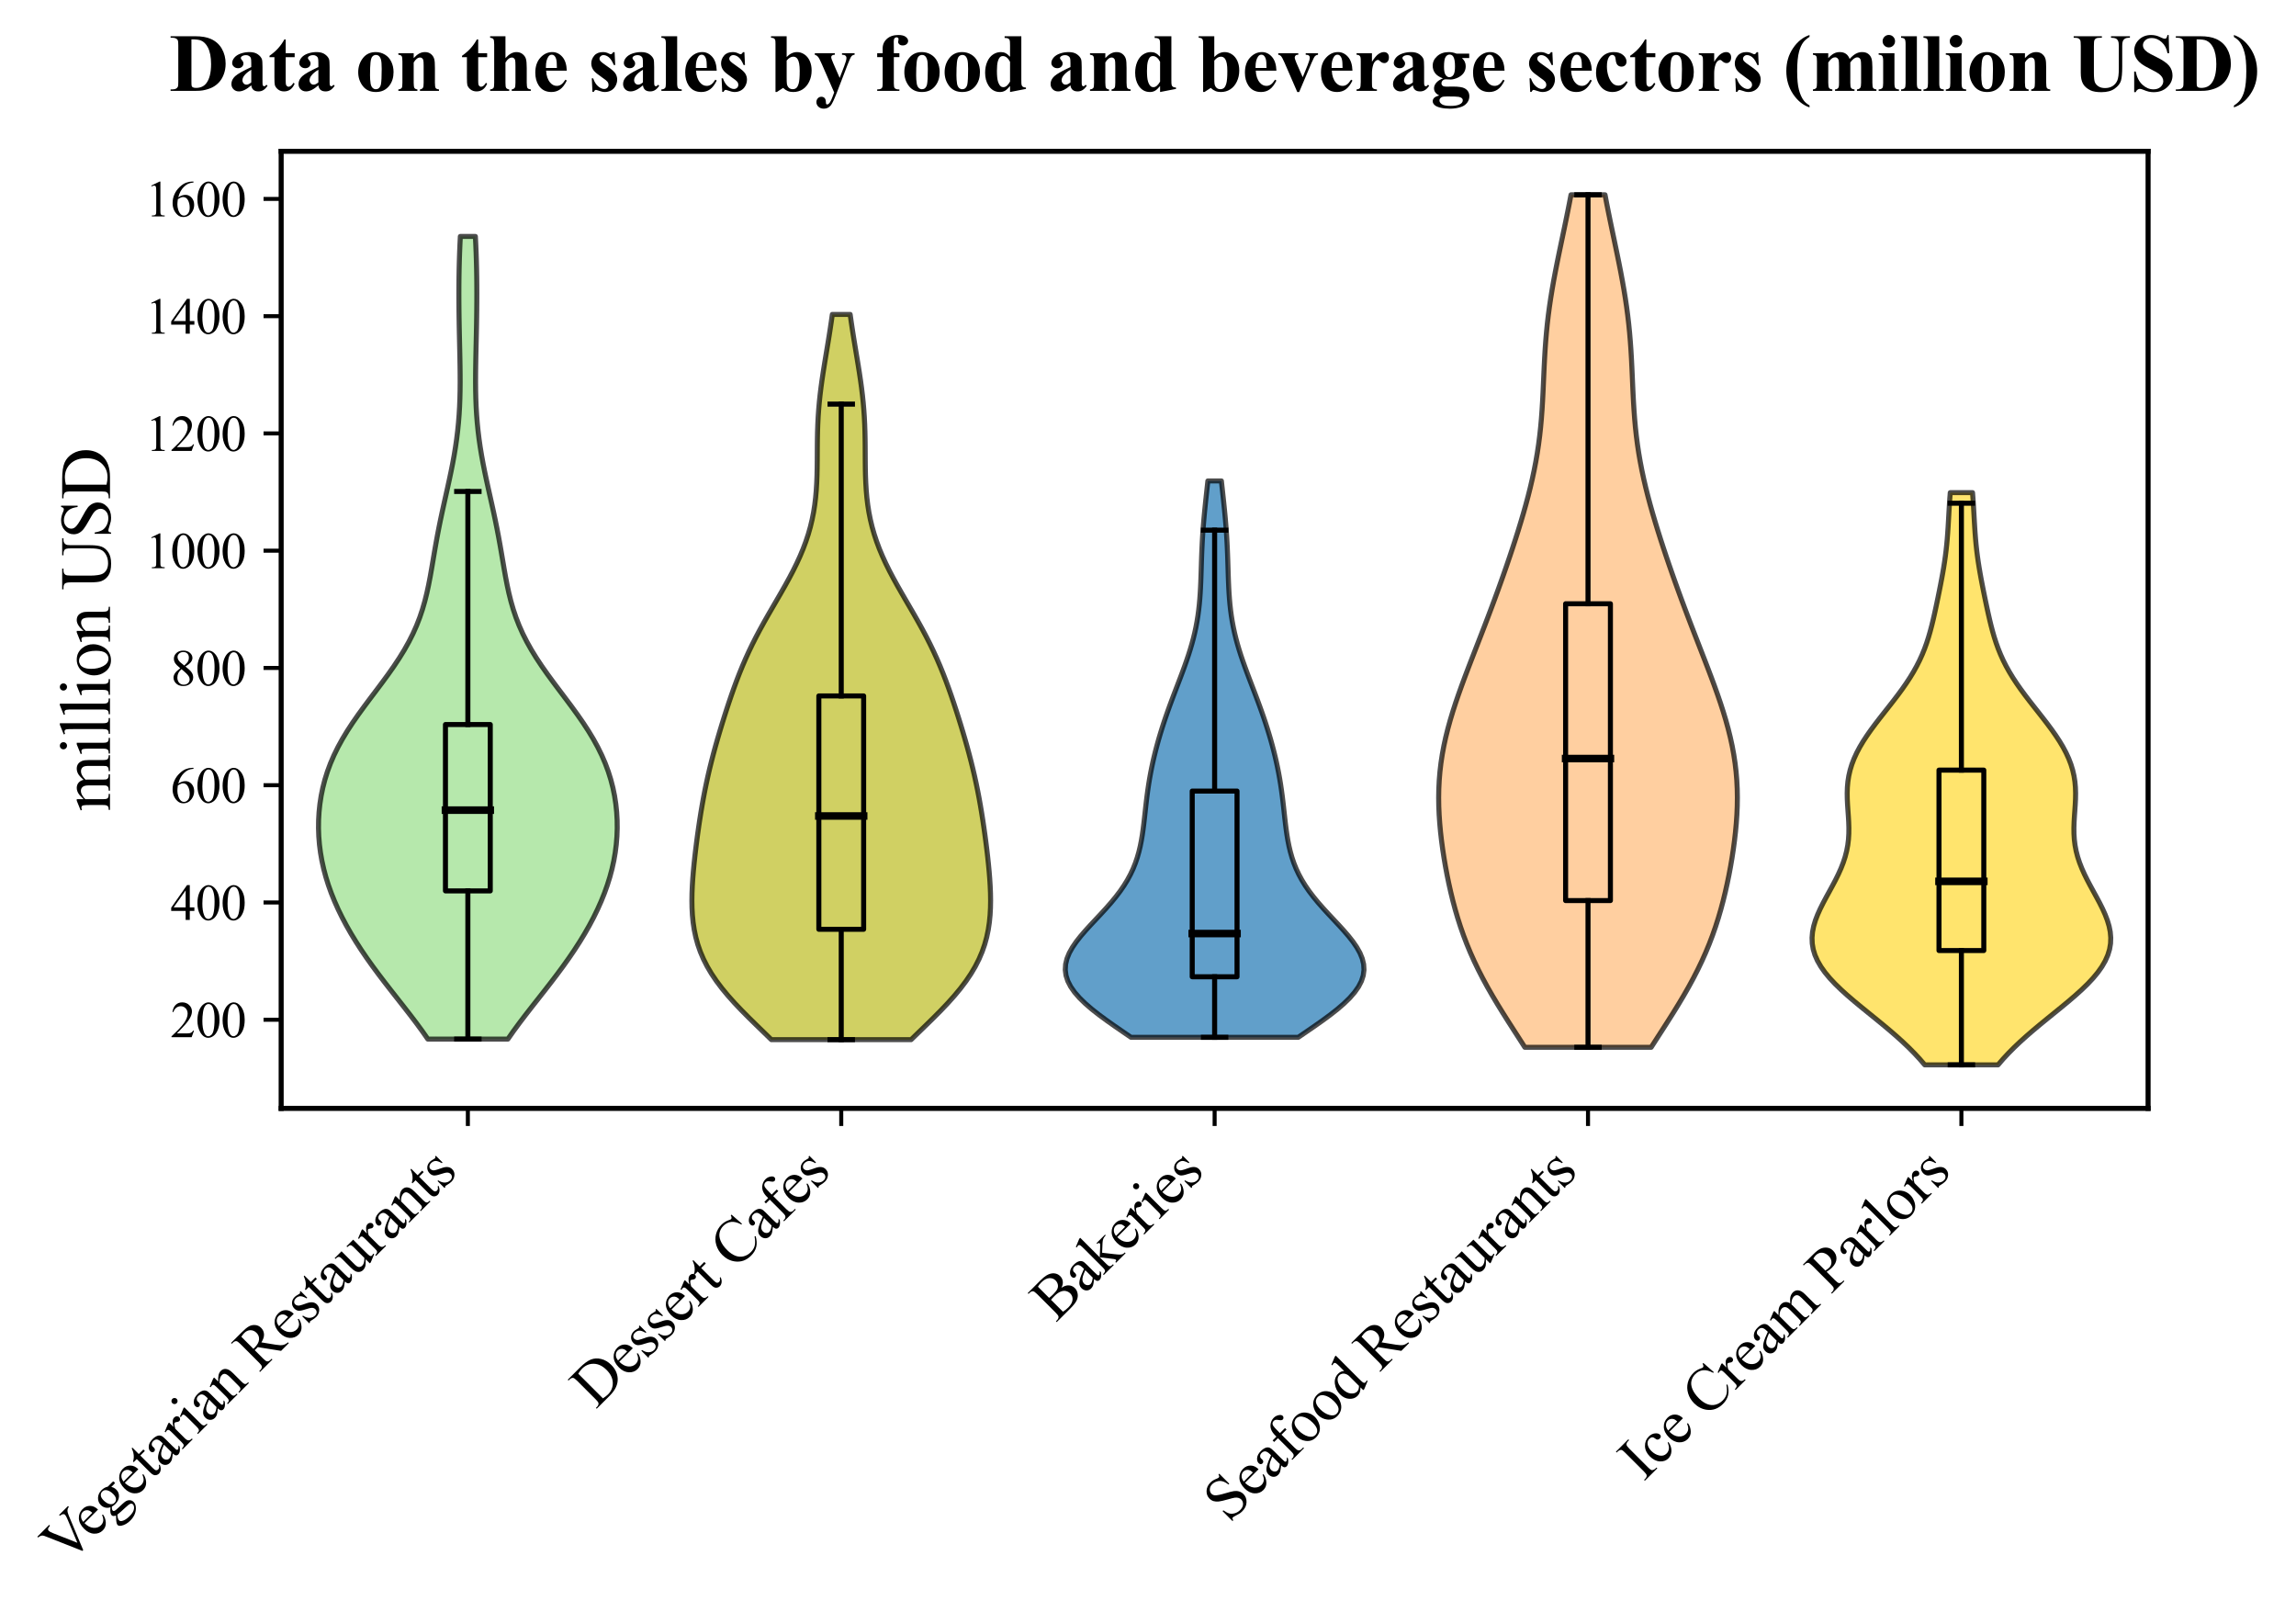 <?xml version="1.0" encoding="utf-8" standalone="no"?>
<!DOCTYPE svg PUBLIC "-//W3C//DTD SVG 1.1//EN"
  "http://www.w3.org/Graphics/SVG/1.1/DTD/svg11.dtd">
<svg xmlns:xlink="http://www.w3.org/1999/xlink" width="455.956pt" height="319.991pt" viewBox="0 0 455.956 319.991" xmlns="http://www.w3.org/2000/svg" version="1.1">
 <defs>
  <style type="text/css">*{stroke-linejoin: round; stroke-linecap: butt}</style>
 </defs>
 <g id="figure_1">
  <g id="patch_1">
   <path d="M -0 319.991 
L 455.956 319.991 
L 455.956 0 
L -0 0 
z
" style="fill: #ffffff"/>
  </g>
  <g id="axes_1">
   <g id="patch_2">
    <path d="M 55.836 220.08 
L 426.583 220.08 
L 426.583 30.045 
L 55.836 30.045 
z
" style="fill: #ffffff"/>
   </g>
   <g id="PolyCollection_1">
    <defs>
     <path id="mf957ea22bb" d="M 100.859 -113.671 
L 84.962 -113.671 
L 83.834 -115.281 
L 82.651 -116.89 
L 81.426 -118.5 
L 80.173 -120.11 
L 78.907 -121.72 
L 77.642 -123.33 
L 76.391 -124.94 
L 75.166 -126.549 
L 73.976 -128.159 
L 72.83 -129.769 
L 71.735 -131.379 
L 70.695 -132.989 
L 69.715 -134.598 
L 68.796 -136.208 
L 67.943 -137.818 
L 67.155 -139.428 
L 66.437 -141.038 
L 65.788 -142.647 
L 65.211 -144.257 
L 64.707 -145.867 
L 64.278 -147.477 
L 63.923 -149.087 
L 63.643 -150.697 
L 63.438 -152.306 
L 63.307 -153.916 
L 63.251 -155.526 
L 63.268 -157.136 
L 63.361 -158.746 
L 63.529 -160.355 
L 63.776 -161.965 
L 64.105 -163.575 
L 64.52 -165.185 
L 65.025 -166.795 
L 65.622 -168.404 
L 66.316 -170.014 
L 67.105 -171.624 
L 67.988 -173.234 
L 68.96 -174.844 
L 70.011 -176.454 
L 71.129 -178.063 
L 72.299 -179.673 
L 73.501 -181.283 
L 74.716 -182.893 
L 75.923 -184.503 
L 77.102 -186.112 
L 78.234 -187.722 
L 79.301 -189.332 
L 80.292 -190.942 
L 81.195 -192.552 
L 82.007 -194.161 
L 82.725 -195.771 
L 83.352 -197.381 
L 83.893 -198.991 
L 84.359 -200.601 
L 84.76 -202.211 
L 85.11 -203.82 
L 85.421 -205.43 
L 85.707 -207.04 
L 85.981 -208.65 
L 86.254 -210.26 
L 86.534 -211.869 
L 86.827 -213.479 
L 87.137 -215.089 
L 87.463 -216.699 
L 87.805 -218.309 
L 88.159 -219.918 
L 88.519 -221.528 
L 88.879 -223.138 
L 89.232 -224.748 
L 89.572 -226.358 
L 89.892 -227.968 
L 90.187 -229.577 
L 90.452 -231.187 
L 90.684 -232.797 
L 90.882 -234.407 
L 91.044 -236.017 
L 91.171 -237.626 
L 91.265 -239.236 
L 91.328 -240.846 
L 91.365 -242.456 
L 91.379 -244.066 
L 91.374 -245.675 
L 91.356 -247.285 
L 91.328 -248.895 
L 91.294 -250.505 
L 91.258 -252.115 
L 91.223 -253.725 
L 91.191 -255.334 
L 91.164 -256.944 
L 91.144 -258.554 
L 91.131 -260.164 
L 91.127 -261.774 
L 91.133 -263.383 
L 91.149 -264.993 
L 91.177 -266.603 
L 91.218 -268.213 
L 91.271 -269.823 
L 91.337 -271.432 
L 91.417 -273.042 
L 94.405 -273.042 
L 94.405 -273.042 
L 94.484 -271.432 
L 94.55 -269.823 
L 94.604 -268.213 
L 94.644 -266.603 
L 94.672 -264.993 
L 94.688 -263.383 
L 94.694 -261.774 
L 94.69 -260.164 
L 94.677 -258.554 
L 94.657 -256.944 
L 94.63 -255.334 
L 94.598 -253.725 
L 94.563 -252.115 
L 94.527 -250.505 
L 94.494 -248.895 
L 94.466 -247.285 
L 94.447 -245.675 
L 94.442 -244.066 
L 94.456 -242.456 
L 94.493 -240.846 
L 94.556 -239.236 
L 94.65 -237.626 
L 94.778 -236.017 
L 94.94 -234.407 
L 95.137 -232.797 
L 95.369 -231.187 
L 95.634 -229.577 
L 95.929 -227.968 
L 96.249 -226.358 
L 96.589 -224.748 
L 96.942 -223.138 
L 97.302 -221.528 
L 97.662 -219.918 
L 98.016 -218.309 
L 98.358 -216.699 
L 98.685 -215.089 
L 98.994 -213.479 
L 99.287 -211.869 
L 99.567 -210.26 
L 99.84 -208.65 
L 100.114 -207.04 
L 100.401 -205.43 
L 100.712 -203.82 
L 101.061 -202.211 
L 101.462 -200.601 
L 101.928 -198.991 
L 102.47 -197.381 
L 103.097 -195.771 
L 103.814 -194.161 
L 104.626 -192.552 
L 105.53 -190.942 
L 106.52 -189.332 
L 107.588 -187.722 
L 108.719 -186.112 
L 109.898 -184.503 
L 111.105 -182.893 
L 112.32 -181.283 
L 113.523 -179.673 
L 114.692 -178.063 
L 115.81 -176.454 
L 116.861 -174.844 
L 117.833 -173.234 
L 118.716 -171.624 
L 119.506 -170.014 
L 120.199 -168.404 
L 120.797 -166.795 
L 121.301 -165.185 
L 121.716 -163.575 
L 122.045 -161.965 
L 122.292 -160.355 
L 122.461 -158.746 
L 122.553 -157.136 
L 122.57 -155.526 
L 122.514 -153.916 
L 122.383 -152.306 
L 122.178 -150.697 
L 121.898 -149.087 
L 121.543 -147.477 
L 121.114 -145.867 
L 120.61 -144.257 
L 120.033 -142.647 
L 119.385 -141.038 
L 118.666 -139.428 
L 117.879 -137.818 
L 117.025 -136.208 
L 116.106 -134.598 
L 115.126 -132.989 
L 114.086 -131.379 
L 112.991 -129.769 
L 111.845 -128.159 
L 110.655 -126.549 
L 109.43 -124.94 
L 108.179 -123.33 
L 106.914 -121.72 
L 105.648 -120.11 
L 104.395 -118.5 
L 103.17 -116.89 
L 101.987 -115.281 
L 100.859 -113.671 
z
" style="stroke: #000000; stroke-opacity: 0.7"/>
    </defs>
    <g clip-path="url(#pf32f33636e)">
     <use xlink:href="#mf957ea22bb" x="0" y="319.991" style="fill: #98df8a; fill-opacity: 0.7; stroke: #000000; stroke-opacity: 0.7"/>
    </g>
   </g>
   <g id="PolyCollection_2">
    <defs>
     <path id="m598eb99b84" d="M 180.934 -113.554 
L 153.186 -113.554 
L 151.689 -115.009 
L 150.187 -116.464 
L 148.704 -117.918 
L 147.26 -119.373 
L 145.879 -120.827 
L 144.578 -122.282 
L 143.373 -123.737 
L 142.276 -125.191 
L 141.295 -126.646 
L 140.436 -128.1 
L 139.698 -129.555 
L 139.078 -131.01 
L 138.572 -132.464 
L 138.171 -133.919 
L 137.866 -135.373 
L 137.647 -136.828 
L 137.503 -138.282 
L 137.424 -139.737 
L 137.4 -141.192 
L 137.423 -142.646 
L 137.484 -144.101 
L 137.576 -145.555 
L 137.694 -147.01 
L 137.833 -148.465 
L 137.988 -149.919 
L 138.158 -151.374 
L 138.34 -152.828 
L 138.534 -154.283 
L 138.739 -155.738 
L 138.956 -157.192 
L 139.186 -158.647 
L 139.431 -160.101 
L 139.693 -161.556 
L 139.972 -163.011 
L 140.271 -164.465 
L 140.59 -165.92 
L 140.929 -167.374 
L 141.289 -168.829 
L 141.667 -170.284 
L 142.063 -171.738 
L 142.476 -173.193 
L 142.903 -174.647 
L 143.343 -176.102 
L 143.796 -177.557 
L 144.261 -179.011 
L 144.74 -180.466 
L 145.234 -181.92 
L 145.748 -183.375 
L 146.283 -184.829 
L 146.845 -186.284 
L 147.438 -187.739 
L 148.065 -189.193 
L 148.728 -190.648 
L 149.428 -192.102 
L 150.166 -193.557 
L 150.939 -195.012 
L 151.741 -196.466 
L 152.567 -197.921 
L 153.409 -199.375 
L 154.256 -200.83 
L 155.099 -202.285 
L 155.926 -203.739 
L 156.727 -205.194 
L 157.492 -206.648 
L 158.212 -208.103 
L 158.88 -209.558 
L 159.489 -211.012 
L 160.034 -212.467 
L 160.515 -213.921 
L 160.93 -215.376 
L 161.279 -216.831 
L 161.567 -218.285 
L 161.795 -219.74 
L 161.971 -221.194 
L 162.099 -222.649 
L 162.187 -224.103 
L 162.243 -225.558 
L 162.275 -227.013 
L 162.291 -228.467 
L 162.299 -229.922 
L 162.307 -231.376 
L 162.323 -232.831 
L 162.353 -234.286 
L 162.403 -235.74 
L 162.476 -237.195 
L 162.576 -238.649 
L 162.702 -240.104 
L 162.855 -241.559 
L 163.032 -243.013 
L 163.231 -244.468 
L 163.448 -245.922 
L 163.678 -247.377 
L 163.916 -248.832 
L 164.158 -250.286 
L 164.399 -251.741 
L 164.636 -253.195 
L 164.864 -254.65 
L 165.082 -256.105 
L 165.288 -257.559 
L 168.832 -257.559 
L 168.832 -257.559 
L 169.038 -256.105 
L 169.256 -254.65 
L 169.484 -253.195 
L 169.721 -251.741 
L 169.962 -250.286 
L 170.204 -248.832 
L 170.442 -247.377 
L 170.672 -245.922 
L 170.889 -244.468 
L 171.088 -243.013 
L 171.265 -241.559 
L 171.418 -240.104 
L 171.544 -238.649 
L 171.644 -237.195 
L 171.717 -235.74 
L 171.767 -234.286 
L 171.797 -232.831 
L 171.813 -231.376 
L 171.821 -229.922 
L 171.829 -228.467 
L 171.845 -227.013 
L 171.877 -225.558 
L 171.933 -224.103 
L 172.021 -222.649 
L 172.149 -221.194 
L 172.325 -219.74 
L 172.553 -218.285 
L 172.841 -216.831 
L 173.19 -215.376 
L 173.605 -213.921 
L 174.086 -212.467 
L 174.631 -211.012 
L 175.24 -209.558 
L 175.908 -208.103 
L 176.628 -206.648 
L 177.393 -205.194 
L 178.194 -203.739 
L 179.021 -202.285 
L 179.864 -200.83 
L 180.711 -199.375 
L 181.553 -197.921 
L 182.379 -196.466 
L 183.181 -195.012 
L 183.954 -193.557 
L 184.692 -192.102 
L 185.392 -190.648 
L 186.056 -189.193 
L 186.682 -187.739 
L 187.275 -186.284 
L 187.837 -184.829 
L 188.372 -183.375 
L 188.886 -181.92 
L 189.38 -180.466 
L 189.859 -179.011 
L 190.324 -177.557 
L 190.777 -176.102 
L 191.217 -174.647 
L 191.644 -173.193 
L 192.057 -171.738 
L 192.453 -170.284 
L 192.832 -168.829 
L 193.191 -167.374 
L 193.53 -165.92 
L 193.849 -164.465 
L 194.148 -163.011 
L 194.428 -161.556 
L 194.689 -160.101 
L 194.934 -158.647 
L 195.164 -157.192 
L 195.381 -155.738 
L 195.586 -154.283 
L 195.78 -152.828 
L 195.962 -151.374 
L 196.132 -149.919 
L 196.287 -148.465 
L 196.426 -147.01 
L 196.544 -145.555 
L 196.636 -144.101 
L 196.697 -142.646 
L 196.72 -141.192 
L 196.696 -139.737 
L 196.617 -138.282 
L 196.473 -136.828 
L 196.254 -135.373 
L 195.949 -133.919 
L 195.548 -132.464 
L 195.042 -131.01 
L 194.422 -129.555 
L 193.684 -128.1 
L 192.825 -126.646 
L 191.844 -125.191 
L 190.747 -123.737 
L 189.542 -122.282 
L 188.241 -120.827 
L 186.86 -119.373 
L 185.416 -117.918 
L 183.933 -116.464 
L 182.431 -115.009 
L 180.934 -113.554 
z
" style="stroke: #000000; stroke-opacity: 0.7"/>
    </defs>
    <g clip-path="url(#pf32f33636e)">
     <use xlink:href="#m598eb99b84" x="0" y="319.991" style="fill: #bcbd22; fill-opacity: 0.7; stroke: #000000; stroke-opacity: 0.7"/>
    </g>
   </g>
   <g id="PolyCollection_3">
    <defs>
     <path id="m00e25eccc4" d="M 257.813 -114.02 
L 224.606 -114.02 
L 222.973 -115.136 
L 221.351 -116.252 
L 219.767 -117.368 
L 218.25 -118.484 
L 216.83 -119.6 
L 215.533 -120.716 
L 214.387 -121.832 
L 213.414 -122.948 
L 212.632 -124.063 
L 212.057 -125.179 
L 211.695 -126.295 
L 211.55 -127.411 
L 211.617 -128.527 
L 211.887 -129.643 
L 212.343 -130.759 
L 212.966 -131.875 
L 213.73 -132.991 
L 214.608 -134.107 
L 215.57 -135.223 
L 216.588 -136.339 
L 217.633 -137.455 
L 218.678 -138.571 
L 219.699 -139.687 
L 220.677 -140.802 
L 221.596 -141.918 
L 222.443 -143.034 
L 223.211 -144.15 
L 223.897 -145.266 
L 224.501 -146.382 
L 225.024 -147.498 
L 225.472 -148.614 
L 225.851 -149.73 
L 226.17 -150.846 
L 226.436 -151.962 
L 226.658 -153.078 
L 226.845 -154.194 
L 227.005 -155.31 
L 227.146 -156.426 
L 227.275 -157.541 
L 227.399 -158.657 
L 227.522 -159.773 
L 227.651 -160.889 
L 227.789 -162.005 
L 227.94 -163.121 
L 228.106 -164.237 
L 228.289 -165.353 
L 228.49 -166.469 
L 228.71 -167.585 
L 228.949 -168.701 
L 229.207 -169.817 
L 229.484 -170.933 
L 229.778 -172.049 
L 230.09 -173.165 
L 230.419 -174.28 
L 230.764 -175.396 
L 231.125 -176.512 
L 231.501 -177.628 
L 231.891 -178.744 
L 232.292 -179.86 
L 232.705 -180.976 
L 233.125 -182.092 
L 233.551 -183.208 
L 233.979 -184.324 
L 234.405 -185.44 
L 234.825 -186.556 
L 235.234 -187.672 
L 235.629 -188.788 
L 236.006 -189.903 
L 236.36 -191.019 
L 236.689 -192.135 
L 236.99 -193.251 
L 237.261 -194.367 
L 237.501 -195.483 
L 237.71 -196.599 
L 237.89 -197.715 
L 238.04 -198.831 
L 238.164 -199.947 
L 238.264 -201.063 
L 238.344 -202.179 
L 238.407 -203.295 
L 238.457 -204.411 
L 238.498 -205.527 
L 238.534 -206.642 
L 238.568 -207.758 
L 238.604 -208.874 
L 238.644 -209.99 
L 238.69 -211.106 
L 238.745 -212.222 
L 238.808 -213.338 
L 238.882 -214.454 
L 238.966 -215.57 
L 239.058 -216.686 
L 239.159 -217.802 
L 239.268 -218.918 
L 239.382 -220.034 
L 239.5 -221.15 
L 239.622 -222.266 
L 239.744 -223.381 
L 239.866 -224.497 
L 242.553 -224.497 
L 242.553 -224.497 
L 242.675 -223.381 
L 242.797 -222.266 
L 242.918 -221.15 
L 243.037 -220.034 
L 243.151 -218.918 
L 243.259 -217.802 
L 243.361 -216.686 
L 243.453 -215.57 
L 243.537 -214.454 
L 243.61 -213.338 
L 243.674 -212.222 
L 243.729 -211.106 
L 243.775 -209.99 
L 243.815 -208.874 
L 243.851 -207.758 
L 243.885 -206.642 
L 243.92 -205.527 
L 243.962 -204.411 
L 244.012 -203.295 
L 244.075 -202.179 
L 244.155 -201.063 
L 244.255 -199.947 
L 244.379 -198.831 
L 244.529 -197.715 
L 244.709 -196.599 
L 244.918 -195.483 
L 245.158 -194.367 
L 245.429 -193.251 
L 245.73 -192.135 
L 246.059 -191.019 
L 246.413 -189.903 
L 246.79 -188.788 
L 247.185 -187.672 
L 247.594 -186.556 
L 248.014 -185.44 
L 248.44 -184.324 
L 248.868 -183.208 
L 249.293 -182.092 
L 249.714 -180.976 
L 250.126 -179.86 
L 250.528 -178.744 
L 250.918 -177.628 
L 251.294 -176.512 
L 251.654 -175.396 
L 252 -174.28 
L 252.329 -173.165 
L 252.641 -172.049 
L 252.935 -170.933 
L 253.212 -169.817 
L 253.47 -168.701 
L 253.709 -167.585 
L 253.929 -166.469 
L 254.13 -165.353 
L 254.313 -164.237 
L 254.479 -163.121 
L 254.63 -162.005 
L 254.768 -160.889 
L 254.897 -159.773 
L 255.02 -158.657 
L 255.144 -157.541 
L 255.272 -156.426 
L 255.413 -155.31 
L 255.574 -154.194 
L 255.761 -153.078 
L 255.983 -151.962 
L 256.249 -150.846 
L 256.568 -149.73 
L 256.947 -148.614 
L 257.395 -147.498 
L 257.918 -146.382 
L 258.521 -145.266 
L 259.207 -144.15 
L 259.976 -143.034 
L 260.823 -141.918 
L 261.742 -140.802 
L 262.72 -139.687 
L 263.741 -138.571 
L 264.786 -137.455 
L 265.831 -136.339 
L 266.849 -135.223 
L 267.811 -134.107 
L 268.689 -132.991 
L 269.453 -131.875 
L 270.076 -130.759 
L 270.532 -129.643 
L 270.802 -128.527 
L 270.869 -127.411 
L 270.724 -126.295 
L 270.362 -125.179 
L 269.787 -124.063 
L 269.005 -122.948 
L 268.032 -121.832 
L 266.885 -120.716 
L 265.589 -119.6 
L 264.169 -118.484 
L 262.652 -117.368 
L 261.068 -116.252 
L 259.445 -115.136 
L 257.813 -114.02 
z
" style="stroke: #000000; stroke-opacity: 0.7"/>
    </defs>
    <g clip-path="url(#pf32f33636e)">
     <use xlink:href="#m00e25eccc4" x="0" y="319.991" style="fill: #1f77b4; fill-opacity: 0.7; stroke: #000000; stroke-opacity: 0.7"/>
    </g>
   </g>
   <g id="PolyCollection_4">
    <defs>
     <path id="mbbb2253677" d="M 327.903 -112.041 
L 302.814 -112.041 
L 301.715 -113.751 
L 300.612 -115.461 
L 299.516 -117.17 
L 298.436 -118.88 
L 297.382 -120.59 
L 296.363 -122.3 
L 295.385 -124.009 
L 294.456 -125.719 
L 293.578 -127.429 
L 292.756 -129.139 
L 291.991 -130.848 
L 291.283 -132.558 
L 290.631 -134.268 
L 290.033 -135.978 
L 289.485 -137.687 
L 288.984 -139.397 
L 288.526 -141.107 
L 288.107 -142.817 
L 287.723 -144.527 
L 287.371 -146.236 
L 287.05 -147.946 
L 286.759 -149.656 
L 286.498 -151.366 
L 286.268 -153.075 
L 286.072 -154.785 
L 285.914 -156.495 
L 285.796 -158.205 
L 285.723 -159.914 
L 285.699 -161.624 
L 285.728 -163.334 
L 285.812 -165.044 
L 285.953 -166.753 
L 286.154 -168.463 
L 286.414 -170.173 
L 286.731 -171.883 
L 287.103 -173.593 
L 287.528 -175.302 
L 288.001 -177.012 
L 288.517 -178.722 
L 289.07 -180.432 
L 289.656 -182.141 
L 290.268 -183.851 
L 290.9 -185.561 
L 291.548 -187.271 
L 292.206 -188.98 
L 292.87 -190.69 
L 293.536 -192.4 
L 294.2 -194.11 
L 294.86 -195.819 
L 295.513 -197.529 
L 296.159 -199.239 
L 296.795 -200.949 
L 297.422 -202.659 
L 298.038 -204.368 
L 298.644 -206.078 
L 299.238 -207.788 
L 299.821 -209.498 
L 300.392 -211.207 
L 300.949 -212.917 
L 301.491 -214.627 
L 302.015 -216.337 
L 302.521 -218.046 
L 303.004 -219.756 
L 303.463 -221.466 
L 303.893 -223.176 
L 304.292 -224.885 
L 304.658 -226.595 
L 304.989 -228.305 
L 305.283 -230.015 
L 305.539 -231.725 
L 305.76 -233.434 
L 305.946 -235.144 
L 306.1 -236.854 
L 306.227 -238.564 
L 306.332 -240.273 
L 306.42 -241.983 
L 306.498 -243.693 
L 306.573 -245.403 
L 306.65 -247.112 
L 306.737 -248.822 
L 306.838 -250.532 
L 306.959 -252.242 
L 307.104 -253.951 
L 307.274 -255.661 
L 307.472 -257.371 
L 307.698 -259.081 
L 307.951 -260.791 
L 308.23 -262.5 
L 308.53 -264.21 
L 308.851 -265.92 
L 309.187 -267.63 
L 309.534 -269.339 
L 309.889 -271.049 
L 310.248 -272.759 
L 310.607 -274.469 
L 310.962 -276.178 
L 311.311 -277.888 
L 311.651 -279.598 
L 311.98 -281.308 
L 318.738 -281.308 
L 318.738 -281.308 
L 319.066 -279.598 
L 319.406 -277.888 
L 319.755 -276.178 
L 320.111 -274.469 
L 320.47 -272.759 
L 320.828 -271.049 
L 321.184 -269.339 
L 321.531 -267.63 
L 321.867 -265.92 
L 322.187 -264.21 
L 322.488 -262.5 
L 322.766 -260.791 
L 323.019 -259.081 
L 323.245 -257.371 
L 323.443 -255.661 
L 323.614 -253.951 
L 323.758 -252.242 
L 323.88 -250.532 
L 323.981 -248.822 
L 324.068 -247.112 
L 324.145 -245.403 
L 324.22 -243.693 
L 324.298 -241.983 
L 324.386 -240.273 
L 324.491 -238.564 
L 324.618 -236.854 
L 324.772 -235.144 
L 324.958 -233.434 
L 325.178 -231.725 
L 325.435 -230.015 
L 325.729 -228.305 
L 326.059 -226.595 
L 326.425 -224.885 
L 326.825 -223.176 
L 327.255 -221.466 
L 327.713 -219.756 
L 328.197 -218.046 
L 328.702 -216.337 
L 329.227 -214.627 
L 329.769 -212.917 
L 330.326 -211.207 
L 330.896 -209.498 
L 331.479 -207.788 
L 332.074 -206.078 
L 332.679 -204.368 
L 333.296 -202.659 
L 333.922 -200.949 
L 334.559 -199.239 
L 335.205 -197.529 
L 335.858 -195.819 
L 336.518 -194.11 
L 337.182 -192.4 
L 337.848 -190.69 
L 338.511 -188.98 
L 339.169 -187.271 
L 339.817 -185.561 
L 340.45 -183.851 
L 341.062 -182.141 
L 341.647 -180.432 
L 342.201 -178.722 
L 342.717 -177.012 
L 343.189 -175.302 
L 343.614 -173.593 
L 343.987 -171.883 
L 344.304 -170.173 
L 344.564 -168.463 
L 344.764 -166.753 
L 344.906 -165.044 
L 344.99 -163.334 
L 345.019 -161.624 
L 344.995 -159.914 
L 344.922 -158.205 
L 344.804 -156.495 
L 344.645 -154.785 
L 344.449 -153.075 
L 344.22 -151.366 
L 343.959 -149.656 
L 343.668 -147.946 
L 343.347 -146.236 
L 342.995 -144.527 
L 342.611 -142.817 
L 342.192 -141.107 
L 341.733 -139.397 
L 341.232 -137.687 
L 340.685 -135.978 
L 340.087 -134.268 
L 339.435 -132.558 
L 338.727 -130.848 
L 337.962 -129.139 
L 337.14 -127.429 
L 336.262 -125.719 
L 335.332 -124.009 
L 334.355 -122.3 
L 333.335 -120.59 
L 332.282 -118.88 
L 331.202 -117.17 
L 330.106 -115.461 
L 329.003 -113.751 
L 327.903 -112.041 
z
" style="stroke: #000000; stroke-opacity: 0.7"/>
    </defs>
    <g clip-path="url(#pf32f33636e)">
     <use xlink:href="#mbbb2253677" x="0" y="319.991" style="fill: #ffbb78; fill-opacity: 0.7; stroke: #000000; stroke-opacity: 0.7"/>
    </g>
   </g>
   <g id="PolyCollection_5">
    <defs>
     <path id="m13b0f37ec8" d="M 396.785 -108.549 
L 382.231 -108.549 
L 381.244 -109.696 
L 380.18 -110.844 
L 379.041 -111.992 
L 377.831 -113.139 
L 376.557 -114.287 
L 375.228 -115.435 
L 373.854 -116.582 
L 372.451 -117.73 
L 371.034 -118.878 
L 369.622 -120.025 
L 368.236 -121.173 
L 366.895 -122.321 
L 365.623 -123.468 
L 364.439 -124.616 
L 363.363 -125.764 
L 362.412 -126.911 
L 361.6 -128.059 
L 360.937 -129.207 
L 360.43 -130.355 
L 360.082 -131.502 
L 359.89 -132.65 
L 359.848 -133.798 
L 359.948 -134.945 
L 360.177 -136.093 
L 360.519 -137.241 
L 360.958 -138.388 
L 361.474 -139.536 
L 362.048 -140.684 
L 362.659 -141.831 
L 363.287 -142.979 
L 363.913 -144.127 
L 364.518 -145.274 
L 365.085 -146.422 
L 365.599 -147.57 
L 366.048 -148.717 
L 366.424 -149.865 
L 366.722 -151.013 
L 366.94 -152.161 
L 367.082 -153.308 
L 367.153 -154.456 
L 367.164 -155.604 
L 367.129 -156.751 
L 367.061 -157.899 
L 366.98 -159.047 
L 366.902 -160.194 
L 366.846 -161.342 
L 366.828 -162.49 
L 366.864 -163.637 
L 366.966 -164.785 
L 367.146 -165.933 
L 367.409 -167.08 
L 367.76 -168.228 
L 368.2 -169.376 
L 368.727 -170.523 
L 369.338 -171.671 
L 370.023 -172.819 
L 370.776 -173.966 
L 371.584 -175.114 
L 372.436 -176.262 
L 373.32 -177.41 
L 374.221 -178.557 
L 375.126 -179.705 
L 376.023 -180.853 
L 376.899 -182 
L 377.743 -183.148 
L 378.545 -184.296 
L 379.297 -185.443 
L 379.995 -186.591 
L 380.633 -187.739 
L 381.212 -188.886 
L 381.733 -190.034 
L 382.198 -191.182 
L 382.612 -192.329 
L 382.982 -193.477 
L 383.314 -194.625 
L 383.617 -195.772 
L 383.897 -196.92 
L 384.16 -198.068 
L 384.411 -199.215 
L 384.655 -200.363 
L 384.893 -201.511 
L 385.126 -202.659 
L 385.353 -203.806 
L 385.573 -204.954 
L 385.782 -206.102 
L 385.979 -207.249 
L 386.16 -208.397 
L 386.322 -209.545 
L 386.466 -210.692 
L 386.59 -211.84 
L 386.697 -212.988 
L 386.787 -214.135 
L 386.864 -215.283 
L 386.932 -216.431 
L 386.997 -217.578 
L 387.061 -218.726 
L 387.13 -219.874 
L 387.207 -221.021 
L 387.294 -222.169 
L 391.722 -222.169 
L 391.722 -222.169 
L 391.81 -221.021 
L 391.887 -219.874 
L 391.955 -218.726 
L 392.02 -217.578 
L 392.084 -216.431 
L 392.153 -215.283 
L 392.23 -214.135 
L 392.32 -212.988 
L 392.426 -211.84 
L 392.55 -210.692 
L 392.694 -209.545 
L 392.857 -208.397 
L 393.038 -207.249 
L 393.234 -206.102 
L 393.443 -204.954 
L 393.663 -203.806 
L 393.89 -202.659 
L 394.123 -201.511 
L 394.361 -200.363 
L 394.605 -199.215 
L 394.857 -198.068 
L 395.12 -196.92 
L 395.399 -195.772 
L 395.702 -194.625 
L 396.035 -193.477 
L 396.405 -192.329 
L 396.819 -191.182 
L 397.284 -190.034 
L 397.804 -188.886 
L 398.383 -187.739 
L 399.022 -186.591 
L 399.719 -185.443 
L 400.472 -184.296 
L 401.274 -183.148 
L 402.118 -182 
L 402.993 -180.853 
L 403.89 -179.705 
L 404.796 -178.557 
L 405.697 -177.41 
L 406.58 -176.262 
L 407.432 -175.114 
L 408.241 -173.966 
L 408.993 -172.819 
L 409.679 -171.671 
L 410.289 -170.523 
L 410.817 -169.376 
L 411.257 -168.228 
L 411.608 -167.08 
L 411.871 -165.933 
L 412.05 -164.785 
L 412.152 -163.637 
L 412.188 -162.49 
L 412.17 -161.342 
L 412.114 -160.194 
L 412.036 -159.047 
L 411.955 -157.899 
L 411.888 -156.751 
L 411.852 -155.604 
L 411.863 -154.456 
L 411.935 -153.308 
L 412.076 -152.161 
L 412.294 -151.013 
L 412.592 -149.865 
L 412.968 -148.717 
L 413.418 -147.57 
L 413.932 -146.422 
L 414.499 -145.274 
L 415.103 -144.127 
L 415.729 -142.979 
L 416.357 -141.831 
L 416.969 -140.684 
L 417.543 -139.536 
L 418.059 -138.388 
L 418.497 -137.241 
L 418.84 -136.093 
L 419.068 -134.945 
L 419.168 -133.798 
L 419.127 -132.65 
L 418.935 -131.502 
L 418.586 -130.355 
L 418.079 -129.207 
L 417.417 -128.059 
L 416.605 -126.911 
L 415.654 -125.764 
L 414.578 -124.616 
L 413.394 -123.468 
L 412.121 -122.321 
L 410.781 -121.173 
L 409.394 -120.025 
L 407.982 -118.878 
L 406.565 -117.73 
L 405.162 -116.582 
L 403.789 -115.435 
L 402.459 -114.287 
L 401.185 -113.139 
L 399.976 -111.992 
L 398.836 -110.844 
L 397.772 -109.696 
L 396.785 -108.549 
z
" style="stroke: #000000; stroke-opacity: 0.7"/>
    </defs>
    <g clip-path="url(#pf32f33636e)">
     <use xlink:href="#m13b0f37ec8" x="0" y="319.991" style="fill: #ffd92f; fill-opacity: 0.7; stroke: #000000; stroke-opacity: 0.7"/>
    </g>
   </g>
   <g id="matplotlib.axis_1">
    <g id="xtick_1">
     <g id="line2d_1">
      <defs>
       <path id="md210c5b9a3" d="M 0 0 
L 0 3.5 
" style="stroke: #000000; stroke-width: 0.8"/>
      </defs>
      <g>
       <use xlink:href="#md210c5b9a3" x="92.911" y="220.08" style="stroke: #000000; stroke-width: 0.8"/>
      </g>
     </g>
     <g id="text_1">
      <!-- Vegetarian Restaurants -->
      <g transform="translate(13.092 310.96) rotate(-45) scale(0.12 -0.12)">
       <defs>
        <path id="TimesNewRomanPSMT-56" d="M 4544 4238 
L 4544 4122 
Q 4319 4081 4203 3978 
Q 4038 3825 3909 3509 
L 2431 -97 
L 2316 -97 
L 728 3556 
Q 606 3838 556 3900 
Q 478 3997 364 4051 
Q 250 4106 56 4122 
L 56 4238 
L 1788 4238 
L 1788 4122 
Q 1494 4094 1406 4022 
Q 1319 3950 1319 3838 
Q 1319 3681 1463 3350 
L 2541 866 
L 3541 3319 
Q 3688 3681 3688 3822 
Q 3688 3913 3597 3995 
Q 3506 4078 3291 4113 
Q 3275 4116 3238 4122 
L 3238 4238 
L 4544 4238 
z
" transform="scale(0.016)"/>
        <path id="TimesNewRomanPSMT-65" d="M 681 1784 
Q 678 1147 991 784 
Q 1303 422 1725 422 
Q 2006 422 2214 576 
Q 2422 731 2563 1106 
L 2659 1044 
Q 2594 616 2278 264 
Q 1963 -88 1488 -88 
Q 972 -88 605 314 
Q 238 716 238 1394 
Q 238 2128 614 2539 
Q 991 2950 1559 2950 
Q 2041 2950 2350 2633 
Q 2659 2316 2659 1784 
L 681 1784 
z
M 681 1966 
L 2006 1966 
Q 1991 2241 1941 2353 
Q 1863 2528 1708 2628 
Q 1553 2728 1384 2728 
Q 1125 2728 920 2526 
Q 716 2325 681 1966 
z
" transform="scale(0.016)"/>
        <path id="TimesNewRomanPSMT-67" d="M 966 1044 
Q 703 1172 562 1401 
Q 422 1631 422 1909 
Q 422 2334 742 2640 
Q 1063 2947 1563 2947 
Q 1972 2947 2272 2747 
L 2878 2747 
Q 3013 2747 3034 2739 
Q 3056 2731 3066 2713 
Q 3084 2684 3084 2613 
Q 3084 2531 3069 2500 
Q 3059 2484 3036 2475 
Q 3013 2466 2878 2466 
L 2506 2466 
Q 2681 2241 2681 1891 
Q 2681 1491 2375 1206 
Q 2069 922 1553 922 
Q 1341 922 1119 984 
Q 981 866 932 777 
Q 884 688 884 625 
Q 884 572 936 522 
Q 988 472 1138 450 
Q 1225 438 1575 428 
Q 2219 413 2409 384 
Q 2700 344 2873 169 
Q 3047 -6 3047 -263 
Q 3047 -616 2716 -925 
Q 2228 -1381 1444 -1381 
Q 841 -1381 425 -1109 
Q 191 -953 191 -784 
Q 191 -709 225 -634 
Q 278 -519 444 -313 
Q 466 -284 763 25 
Q 600 122 533 198 
Q 466 275 466 372 
Q 466 481 555 628 
Q 644 775 966 1044 
z
M 1509 2797 
Q 1278 2797 1122 2612 
Q 966 2428 966 2047 
Q 966 1553 1178 1281 
Q 1341 1075 1591 1075 
Q 1828 1075 1981 1253 
Q 2134 1431 2134 1813 
Q 2134 2309 1919 2591 
Q 1759 2797 1509 2797 
z
M 934 0 
Q 788 -159 713 -296 
Q 638 -434 638 -550 
Q 638 -700 819 -813 
Q 1131 -1006 1722 -1006 
Q 2284 -1006 2551 -807 
Q 2819 -609 2819 -384 
Q 2819 -222 2659 -153 
Q 2497 -84 2016 -72 
Q 1313 -53 934 0 
z
" transform="scale(0.016)"/>
        <path id="TimesNewRomanPSMT-74" d="M 1031 3803 
L 1031 2863 
L 1700 2863 
L 1700 2644 
L 1031 2644 
L 1031 788 
Q 1031 509 1111 412 
Q 1191 316 1316 316 
Q 1419 316 1516 380 
Q 1613 444 1666 569 
L 1788 569 
Q 1678 263 1478 108 
Q 1278 -47 1066 -47 
Q 922 -47 784 33 
Q 647 113 581 261 
Q 516 409 516 719 
L 516 2644 
L 63 2644 
L 63 2747 
Q 234 2816 414 2980 
Q 594 3144 734 3369 
Q 806 3488 934 3803 
L 1031 3803 
z
" transform="scale(0.016)"/>
        <path id="TimesNewRomanPSMT-61" d="M 1822 413 
Q 1381 72 1269 19 
Q 1100 -59 909 -59 
Q 613 -59 420 144 
Q 228 347 228 678 
Q 228 888 322 1041 
Q 450 1253 767 1440 
Q 1084 1628 1822 1897 
L 1822 2009 
Q 1822 2438 1686 2597 
Q 1550 2756 1291 2756 
Q 1094 2756 978 2650 
Q 859 2544 859 2406 
L 866 2225 
Q 866 2081 792 2003 
Q 719 1925 600 1925 
Q 484 1925 411 2006 
Q 338 2088 338 2228 
Q 338 2497 613 2722 
Q 888 2947 1384 2947 
Q 1766 2947 2009 2819 
Q 2194 2722 2281 2516 
Q 2338 2381 2338 1966 
L 2338 994 
Q 2338 584 2353 492 
Q 2369 400 2405 369 
Q 2441 338 2488 338 
Q 2538 338 2575 359 
Q 2641 400 2828 588 
L 2828 413 
Q 2478 -56 2159 -56 
Q 2006 -56 1915 50 
Q 1825 156 1822 413 
z
M 1822 616 
L 1822 1706 
Q 1350 1519 1213 1441 
Q 966 1303 859 1153 
Q 753 1003 753 825 
Q 753 600 887 451 
Q 1022 303 1197 303 
Q 1434 303 1822 616 
z
" transform="scale(0.016)"/>
        <path id="TimesNewRomanPSMT-72" d="M 1038 2947 
L 1038 2303 
Q 1397 2947 1775 2947 
Q 1947 2947 2059 2842 
Q 2172 2738 2172 2600 
Q 2172 2478 2090 2393 
Q 2009 2309 1897 2309 
Q 1788 2309 1652 2417 
Q 1516 2525 1450 2525 
Q 1394 2525 1328 2463 
Q 1188 2334 1038 2041 
L 1038 669 
Q 1038 431 1097 309 
Q 1138 225 1241 169 
Q 1344 113 1538 113 
L 1538 0 
L 72 0 
L 72 113 
Q 291 113 397 181 
Q 475 231 506 341 
Q 522 394 522 644 
L 522 1753 
Q 522 2253 501 2348 
Q 481 2444 426 2487 
Q 372 2531 291 2531 
Q 194 2531 72 2484 
L 41 2597 
L 906 2947 
L 1038 2947 
z
" transform="scale(0.016)"/>
        <path id="TimesNewRomanPSMT-69" d="M 928 4444 
Q 1059 4444 1151 4351 
Q 1244 4259 1244 4128 
Q 1244 3997 1151 3903 
Q 1059 3809 928 3809 
Q 797 3809 703 3903 
Q 609 3997 609 4128 
Q 609 4259 701 4351 
Q 794 4444 928 4444 
z
M 1188 2947 
L 1188 647 
Q 1188 378 1227 289 
Q 1266 200 1342 156 
Q 1419 113 1622 113 
L 1622 0 
L 231 0 
L 231 113 
Q 441 113 512 153 
Q 584 194 626 287 
Q 669 381 669 647 
L 669 1750 
Q 669 2216 641 2353 
Q 619 2453 572 2492 
Q 525 2531 444 2531 
Q 356 2531 231 2484 
L 188 2597 
L 1050 2947 
L 1188 2947 
z
" transform="scale(0.016)"/>
        <path id="TimesNewRomanPSMT-6e" d="M 1034 2341 
Q 1538 2947 1994 2947 
Q 2228 2947 2397 2830 
Q 2566 2713 2666 2444 
Q 2734 2256 2734 1869 
L 2734 647 
Q 2734 375 2778 278 
Q 2813 200 2889 156 
Q 2966 113 3172 113 
L 3172 0 
L 1756 0 
L 1756 113 
L 1816 113 
Q 2016 113 2095 173 
Q 2175 234 2206 353 
Q 2219 400 2219 647 
L 2219 1819 
Q 2219 2209 2117 2386 
Q 2016 2563 1775 2563 
Q 1403 2563 1034 2156 
L 1034 647 
Q 1034 356 1069 288 
Q 1113 197 1189 155 
Q 1266 113 1500 113 
L 1500 0 
L 84 0 
L 84 113 
L 147 113 
Q 366 113 442 223 
Q 519 334 519 647 
L 519 1709 
Q 519 2225 495 2337 
Q 472 2450 423 2490 
Q 375 2531 294 2531 
Q 206 2531 84 2484 
L 38 2597 
L 900 2947 
L 1034 2947 
L 1034 2341 
z
" transform="scale(0.016)"/>
        <path id="TimesNewRomanPSMT-20" transform="scale(0.016)"/>
        <path id="TimesNewRomanPSMT-52" d="M 4325 0 
L 3194 0 
L 1759 1981 
Q 1600 1975 1500 1975 
Q 1459 1975 1412 1976 
Q 1366 1978 1316 1981 
L 1316 750 
Q 1316 350 1403 253 
Q 1522 116 1759 116 
L 1925 116 
L 1925 0 
L 109 0 
L 109 116 
L 269 116 
Q 538 116 653 291 
Q 719 388 719 750 
L 719 3488 
Q 719 3888 631 3984 
Q 509 4122 269 4122 
L 109 4122 
L 109 4238 
L 1653 4238 
Q 2328 4238 2648 4139 
Q 2969 4041 3192 3777 
Q 3416 3513 3416 3147 
Q 3416 2756 3161 2468 
Q 2906 2181 2372 2063 
L 3247 847 
Q 3547 428 3762 290 
Q 3978 153 4325 116 
L 4325 0 
z
M 1316 2178 
Q 1375 2178 1419 2176 
Q 1463 2175 1491 2175 
Q 2097 2175 2405 2437 
Q 2713 2700 2713 3106 
Q 2713 3503 2464 3751 
Q 2216 4000 1806 4000 
Q 1625 4000 1316 3941 
L 1316 2178 
z
" transform="scale(0.016)"/>
        <path id="TimesNewRomanPSMT-73" d="M 2050 2947 
L 2050 1972 
L 1947 1972 
Q 1828 2431 1642 2597 
Q 1456 2763 1169 2763 
Q 950 2763 815 2647 
Q 681 2531 681 2391 
Q 681 2216 781 2091 
Q 878 1963 1175 1819 
L 1631 1597 
Q 2266 1288 2266 781 
Q 2266 391 1970 151 
Q 1675 -88 1309 -88 
Q 1047 -88 709 6 
Q 606 38 541 38 
Q 469 38 428 -44 
L 325 -44 
L 325 978 
L 428 978 
Q 516 541 762 319 
Q 1009 97 1316 97 
Q 1531 97 1667 223 
Q 1803 350 1803 528 
Q 1803 744 1651 891 
Q 1500 1038 1047 1263 
Q 594 1488 453 1669 
Q 313 1847 313 2119 
Q 313 2472 555 2709 
Q 797 2947 1181 2947 
Q 1350 2947 1591 2875 
Q 1750 2828 1803 2828 
Q 1853 2828 1881 2850 
Q 1909 2872 1947 2947 
L 2050 2947 
z
" transform="scale(0.016)"/>
        <path id="TimesNewRomanPSMT-75" d="M 2709 2863 
L 2709 1128 
Q 2709 631 2732 520 
Q 2756 409 2807 365 
Q 2859 322 2928 322 
Q 3025 322 3147 375 
L 3191 266 
L 2334 -88 
L 2194 -88 
L 2194 519 
Q 1825 119 1631 15 
Q 1438 -88 1222 -88 
Q 981 -88 804 51 
Q 628 191 559 409 
Q 491 628 491 1028 
L 491 2306 
Q 491 2509 447 2587 
Q 403 2666 317 2708 
Q 231 2750 6 2747 
L 6 2863 
L 1009 2863 
L 1009 947 
Q 1009 547 1148 422 
Q 1288 297 1484 297 
Q 1619 297 1789 381 
Q 1959 466 2194 703 
L 2194 2325 
Q 2194 2569 2105 2655 
Q 2016 2741 1734 2747 
L 1734 2863 
L 2709 2863 
z
" transform="scale(0.016)"/>
       </defs>
       <use xlink:href="#TimesNewRomanPSMT-56"/>
       <use xlink:href="#TimesNewRomanPSMT-65" x="61.092"/>
       <use xlink:href="#TimesNewRomanPSMT-67" x="105.477"/>
       <use xlink:href="#TimesNewRomanPSMT-65" x="155.477"/>
       <use xlink:href="#TimesNewRomanPSMT-74" x="199.861"/>
       <use xlink:href="#TimesNewRomanPSMT-61" x="227.645"/>
       <use xlink:href="#TimesNewRomanPSMT-72" x="272.029"/>
       <use xlink:href="#TimesNewRomanPSMT-69" x="305.33"/>
       <use xlink:href="#TimesNewRomanPSMT-61" x="333.113"/>
       <use xlink:href="#TimesNewRomanPSMT-6e" x="377.498"/>
       <use xlink:href="#TimesNewRomanPSMT-20" x="427.498"/>
       <use xlink:href="#TimesNewRomanPSMT-52" x="452.498"/>
       <use xlink:href="#TimesNewRomanPSMT-65" x="519.197"/>
       <use xlink:href="#TimesNewRomanPSMT-73" x="563.582"/>
       <use xlink:href="#TimesNewRomanPSMT-74" x="602.498"/>
       <use xlink:href="#TimesNewRomanPSMT-61" x="630.281"/>
       <use xlink:href="#TimesNewRomanPSMT-75" x="674.666"/>
       <use xlink:href="#TimesNewRomanPSMT-72" x="724.666"/>
       <use xlink:href="#TimesNewRomanPSMT-61" x="757.967"/>
       <use xlink:href="#TimesNewRomanPSMT-6e" x="802.352"/>
       <use xlink:href="#TimesNewRomanPSMT-74" x="852.352"/>
       <use xlink:href="#TimesNewRomanPSMT-73" x="880.135"/>
      </g>
     </g>
    </g>
    <g id="xtick_2">
     <g id="line2d_2">
      <g>
       <use xlink:href="#md210c5b9a3" x="167.06" y="220.08" style="stroke: #000000; stroke-width: 0.8"/>
      </g>
     </g>
     <g id="text_2">
      <!-- Dessert Cafes -->
      <g transform="translate(118.353 279.864) rotate(-45) scale(0.12 -0.12)">
       <defs>
        <path id="TimesNewRomanPSMT-44" d="M 109 0 
L 109 116 
L 269 116 
Q 538 116 650 288 
Q 719 391 719 750 
L 719 3488 
Q 719 3884 631 3984 
Q 509 4122 269 4122 
L 109 4122 
L 109 4238 
L 1834 4238 
Q 2784 4238 3279 4022 
Q 3775 3806 4076 3303 
Q 4378 2800 4378 2141 
Q 4378 1256 3841 663 
Q 3238 0 2003 0 
L 109 0 
z
M 1319 306 
Q 1716 219 1984 219 
Q 2709 219 3187 728 
Q 3666 1238 3666 2109 
Q 3666 2988 3187 3494 
Q 2709 4000 1959 4000 
Q 1678 4000 1319 3909 
L 1319 306 
z
" transform="scale(0.016)"/>
        <path id="TimesNewRomanPSMT-43" d="M 3853 4334 
L 3950 2894 
L 3853 2894 
Q 3659 3541 3300 3825 
Q 2941 4109 2438 4109 
Q 2016 4109 1675 3895 
Q 1334 3681 1139 3212 
Q 944 2744 944 2047 
Q 944 1472 1128 1050 
Q 1313 628 1683 403 
Q 2053 178 2528 178 
Q 2941 178 3256 354 
Q 3572 531 3950 1056 
L 4047 994 
Q 3728 428 3303 165 
Q 2878 -97 2294 -97 
Q 1241 -97 663 684 
Q 231 1266 231 2053 
Q 231 2688 515 3219 
Q 800 3750 1298 4042 
Q 1797 4334 2388 4334 
Q 2847 4334 3294 4109 
Q 3425 4041 3481 4041 
Q 3566 4041 3628 4100 
Q 3709 4184 3744 4334 
L 3853 4334 
z
" transform="scale(0.016)"/>
        <path id="TimesNewRomanPSMT-66" d="M 1319 2638 
L 1319 756 
Q 1319 356 1406 250 
Q 1522 113 1716 113 
L 1975 113 
L 1975 0 
L 266 0 
L 266 113 
L 394 113 
Q 519 113 622 175 
Q 725 238 764 344 
Q 803 450 803 756 
L 803 2638 
L 247 2638 
L 247 2863 
L 803 2863 
L 803 3050 
Q 803 3478 940 3775 
Q 1078 4072 1361 4255 
Q 1644 4438 1997 4438 
Q 2325 4438 2600 4225 
Q 2781 4084 2781 3909 
Q 2781 3816 2700 3733 
Q 2619 3650 2525 3650 
Q 2453 3650 2373 3701 
Q 2294 3753 2178 3923 
Q 2063 4094 1966 4153 
Q 1869 4213 1750 4213 
Q 1606 4213 1506 4136 
Q 1406 4059 1362 3898 
Q 1319 3738 1319 3069 
L 1319 2863 
L 2056 2863 
L 2056 2638 
L 1319 2638 
z
" transform="scale(0.016)"/>
       </defs>
       <use xlink:href="#TimesNewRomanPSMT-44"/>
       <use xlink:href="#TimesNewRomanPSMT-65" x="72.217"/>
       <use xlink:href="#TimesNewRomanPSMT-73" x="116.602"/>
       <use xlink:href="#TimesNewRomanPSMT-73" x="155.518"/>
       <use xlink:href="#TimesNewRomanPSMT-65" x="194.434"/>
       <use xlink:href="#TimesNewRomanPSMT-72" x="238.818"/>
       <use xlink:href="#TimesNewRomanPSMT-74" x="272.119"/>
       <use xlink:href="#TimesNewRomanPSMT-20" x="299.902"/>
       <use xlink:href="#TimesNewRomanPSMT-43" x="324.902"/>
       <use xlink:href="#TimesNewRomanPSMT-61" x="391.602"/>
       <use xlink:href="#TimesNewRomanPSMT-66" x="435.986"/>
       <use xlink:href="#TimesNewRomanPSMT-65" x="469.287"/>
       <use xlink:href="#TimesNewRomanPSMT-73" x="513.672"/>
      </g>
     </g>
    </g>
    <g id="xtick_3">
     <g id="line2d_3">
      <g>
       <use xlink:href="#md210c5b9a3" x="241.209" y="220.08" style="stroke: #000000; stroke-width: 0.8"/>
      </g>
     </g>
     <g id="text_3">
      <!-- Bakeries -->
      <g transform="translate(209.706 262.66) rotate(-45) scale(0.12 -0.12)">
       <defs>
        <path id="TimesNewRomanPSMT-42" d="M 2956 2163 
Q 3397 2069 3616 1863 
Q 3919 1575 3919 1159 
Q 3919 844 3719 555 
Q 3519 266 3170 133 
Q 2822 0 2106 0 
L 106 0 
L 106 116 
L 266 116 
Q 531 116 647 284 
Q 719 394 719 750 
L 719 3488 
Q 719 3881 628 3984 
Q 506 4122 266 4122 
L 106 4122 
L 106 4238 
L 1938 4238 
Q 2450 4238 2759 4163 
Q 3228 4050 3475 3764 
Q 3722 3478 3722 3106 
Q 3722 2788 3528 2536 
Q 3334 2284 2956 2163 
z
M 1319 2331 
Q 1434 2309 1582 2298 
Q 1731 2288 1909 2288 
Q 2366 2288 2595 2386 
Q 2825 2484 2947 2687 
Q 3069 2891 3069 3131 
Q 3069 3503 2766 3765 
Q 2463 4028 1881 4028 
Q 1569 4028 1319 3959 
L 1319 2331 
z
M 1319 306 
Q 1681 222 2034 222 
Q 2600 222 2897 476 
Q 3194 731 3194 1106 
Q 3194 1353 3059 1581 
Q 2925 1809 2622 1940 
Q 2319 2072 1872 2072 
Q 1678 2072 1540 2065 
Q 1403 2059 1319 2044 
L 1319 306 
z
" transform="scale(0.016)"/>
        <path id="TimesNewRomanPSMT-6b" d="M 1047 4444 
L 1047 1597 
L 1775 2259 
Q 2006 2472 2044 2528 
Q 2069 2566 2069 2603 
Q 2069 2666 2017 2711 
Q 1966 2756 1847 2763 
L 1847 2863 
L 3091 2863 
L 3091 2763 
Q 2834 2756 2664 2684 
Q 2494 2613 2291 2428 
L 1556 1750 
L 2291 822 
Q 2597 438 2703 334 
Q 2853 188 2966 144 
Q 3044 113 3238 113 
L 3238 0 
L 1847 0 
L 1847 113 
Q 1966 116 2008 148 
Q 2050 181 2050 241 
Q 2050 313 1925 472 
L 1047 1594 
L 1047 644 
Q 1047 366 1086 278 
Q 1125 191 1197 153 
Q 1269 116 1509 113 
L 1509 0 
L 53 0 
L 53 113 
Q 272 113 381 166 
Q 447 200 481 272 
Q 528 375 528 628 
L 528 3234 
Q 528 3731 506 3842 
Q 484 3953 434 3995 
Q 384 4038 303 4038 
Q 238 4038 106 3984 
L 53 4094 
L 903 4444 
L 1047 4444 
z
" transform="scale(0.016)"/>
       </defs>
       <use xlink:href="#TimesNewRomanPSMT-42"/>
       <use xlink:href="#TimesNewRomanPSMT-61" x="66.699"/>
       <use xlink:href="#TimesNewRomanPSMT-6b" x="111.084"/>
       <use xlink:href="#TimesNewRomanPSMT-65" x="161.084"/>
       <use xlink:href="#TimesNewRomanPSMT-72" x="205.469"/>
       <use xlink:href="#TimesNewRomanPSMT-69" x="238.77"/>
       <use xlink:href="#TimesNewRomanPSMT-65" x="266.553"/>
       <use xlink:href="#TimesNewRomanPSMT-73" x="310.938"/>
      </g>
     </g>
    </g>
    <g id="xtick_4">
     <g id="line2d_4">
      <g>
       <use xlink:href="#md210c5b9a3" x="315.359" y="220.08" style="stroke: #000000; stroke-width: 0.8"/>
      </g>
     </g>
     <g id="text_4">
      <!-- Seafood Restaurants -->
      <g transform="translate(244.027 302.489) rotate(-45) scale(0.12 -0.12)">
       <defs>
        <path id="TimesNewRomanPSMT-53" d="M 2934 4334 
L 2934 2869 
L 2819 2869 
Q 2763 3291 2617 3541 
Q 2472 3791 2203 3937 
Q 1934 4084 1647 4084 
Q 1322 4084 1109 3886 
Q 897 3688 897 3434 
Q 897 3241 1031 3081 
Q 1225 2847 1953 2456 
Q 2547 2138 2764 1967 
Q 2981 1797 3098 1565 
Q 3216 1334 3216 1081 
Q 3216 600 2842 251 
Q 2469 -97 1881 -97 
Q 1697 -97 1534 -69 
Q 1438 -53 1133 45 
Q 828 144 747 144 
Q 669 144 623 97 
Q 578 50 556 -97 
L 441 -97 
L 441 1356 
L 556 1356 
Q 638 900 775 673 
Q 913 447 1195 297 
Q 1478 147 1816 147 
Q 2206 147 2432 353 
Q 2659 559 2659 841 
Q 2659 997 2573 1156 
Q 2488 1316 2306 1453 
Q 2184 1547 1640 1851 
Q 1097 2156 867 2337 
Q 638 2519 519 2737 
Q 400 2956 400 3219 
Q 400 3675 750 4004 
Q 1100 4334 1641 4334 
Q 1978 4334 2356 4169 
Q 2531 4091 2603 4091 
Q 2684 4091 2736 4139 
Q 2788 4188 2819 4334 
L 2934 4334 
z
" transform="scale(0.016)"/>
        <path id="TimesNewRomanPSMT-6f" d="M 1600 2947 
Q 2250 2947 2644 2453 
Q 2978 2031 2978 1484 
Q 2978 1100 2793 706 
Q 2609 313 2286 112 
Q 1963 -88 1566 -88 
Q 919 -88 538 428 
Q 216 863 216 1403 
Q 216 1797 411 2186 
Q 606 2575 925 2761 
Q 1244 2947 1600 2947 
z
M 1503 2744 
Q 1338 2744 1170 2645 
Q 1003 2547 900 2300 
Q 797 2053 797 1666 
Q 797 1041 1045 587 
Q 1294 134 1700 134 
Q 2003 134 2200 384 
Q 2397 634 2397 1244 
Q 2397 2006 2069 2444 
Q 1847 2744 1503 2744 
z
" transform="scale(0.016)"/>
        <path id="TimesNewRomanPSMT-64" d="M 2222 322 
Q 2013 103 1813 7 
Q 1613 -88 1381 -88 
Q 913 -88 563 304 
Q 213 697 213 1313 
Q 213 1928 600 2439 
Q 988 2950 1597 2950 
Q 1975 2950 2222 2709 
L 2222 3238 
Q 2222 3728 2198 3840 
Q 2175 3953 2125 3993 
Q 2075 4034 2000 4034 
Q 1919 4034 1784 3984 
L 1744 4094 
L 2597 4444 
L 2738 4444 
L 2738 1134 
Q 2738 631 2761 520 
Q 2784 409 2836 365 
Q 2888 322 2956 322 
Q 3041 322 3181 375 
L 3216 266 
L 2366 -88 
L 2222 -88 
L 2222 322 
z
M 2222 541 
L 2222 2016 
Q 2203 2228 2109 2403 
Q 2016 2578 1861 2667 
Q 1706 2756 1559 2756 
Q 1284 2756 1069 2509 
Q 784 2184 784 1559 
Q 784 928 1059 592 
Q 1334 256 1672 256 
Q 1956 256 2222 541 
z
" transform="scale(0.016)"/>
       </defs>
       <use xlink:href="#TimesNewRomanPSMT-53"/>
       <use xlink:href="#TimesNewRomanPSMT-65" x="55.615"/>
       <use xlink:href="#TimesNewRomanPSMT-61" x="100"/>
       <use xlink:href="#TimesNewRomanPSMT-66" x="144.385"/>
       <use xlink:href="#TimesNewRomanPSMT-6f" x="177.686"/>
       <use xlink:href="#TimesNewRomanPSMT-6f" x="227.686"/>
       <use xlink:href="#TimesNewRomanPSMT-64" x="277.686"/>
       <use xlink:href="#TimesNewRomanPSMT-20" x="327.686"/>
       <use xlink:href="#TimesNewRomanPSMT-52" x="352.686"/>
       <use xlink:href="#TimesNewRomanPSMT-65" x="419.385"/>
       <use xlink:href="#TimesNewRomanPSMT-73" x="463.77"/>
       <use xlink:href="#TimesNewRomanPSMT-74" x="502.686"/>
       <use xlink:href="#TimesNewRomanPSMT-61" x="530.469"/>
       <use xlink:href="#TimesNewRomanPSMT-75" x="574.854"/>
       <use xlink:href="#TimesNewRomanPSMT-72" x="624.854"/>
       <use xlink:href="#TimesNewRomanPSMT-61" x="658.154"/>
       <use xlink:href="#TimesNewRomanPSMT-6e" x="702.539"/>
       <use xlink:href="#TimesNewRomanPSMT-74" x="752.539"/>
       <use xlink:href="#TimesNewRomanPSMT-73" x="780.322"/>
      </g>
     </g>
    </g>
    <g id="xtick_5">
     <g id="line2d_5">
      <g>
       <use xlink:href="#md210c5b9a3" x="389.508" y="220.08" style="stroke: #000000; stroke-width: 0.8"/>
      </g>
     </g>
     <g id="text_5">
      <!-- Ice Cream Parlors -->
      <g transform="translate(326.435 294.23) rotate(-45) scale(0.12 -0.12)">
       <defs>
        <path id="TimesNewRomanPSMT-49" d="M 1975 116 
L 1975 0 
L 159 0 
L 159 116 
L 309 116 
Q 572 116 691 269 
Q 766 369 766 750 
L 766 3488 
Q 766 3809 725 3913 
Q 694 3991 597 4047 
Q 459 4122 309 4122 
L 159 4122 
L 159 4238 
L 1975 4238 
L 1975 4122 
L 1822 4122 
Q 1563 4122 1444 3969 
Q 1366 3869 1366 3488 
L 1366 750 
Q 1366 428 1406 325 
Q 1438 247 1538 191 
Q 1672 116 1822 116 
L 1975 116 
z
" transform="scale(0.016)"/>
        <path id="TimesNewRomanPSMT-63" d="M 2631 1088 
Q 2516 522 2178 217 
Q 1841 -88 1431 -88 
Q 944 -88 581 321 
Q 219 731 219 1428 
Q 219 2103 620 2525 
Q 1022 2947 1584 2947 
Q 2006 2947 2278 2723 
Q 2550 2500 2550 2259 
Q 2550 2141 2473 2067 
Q 2397 1994 2259 1994 
Q 2075 1994 1981 2113 
Q 1928 2178 1911 2362 
Q 1894 2547 1784 2644 
Q 1675 2738 1481 2738 
Q 1169 2738 978 2506 
Q 725 2200 725 1697 
Q 725 1184 976 792 
Q 1228 400 1656 400 
Q 1963 400 2206 609 
Q 2378 753 2541 1131 
L 2631 1088 
z
" transform="scale(0.016)"/>
        <path id="TimesNewRomanPSMT-6d" d="M 1050 2338 
Q 1363 2650 1419 2697 
Q 1559 2816 1721 2881 
Q 1884 2947 2044 2947 
Q 2313 2947 2506 2790 
Q 2700 2634 2766 2338 
Q 3088 2713 3309 2830 
Q 3531 2947 3766 2947 
Q 3994 2947 4170 2830 
Q 4347 2713 4450 2447 
Q 4519 2266 4519 1878 
L 4519 647 
Q 4519 378 4559 278 
Q 4591 209 4675 161 
Q 4759 113 4950 113 
L 4950 0 
L 3538 0 
L 3538 113 
L 3597 113 
Q 3781 113 3884 184 
Q 3956 234 3988 344 
Q 4000 397 4000 647 
L 4000 1878 
Q 4000 2228 3916 2372 
Q 3794 2572 3525 2572 
Q 3359 2572 3192 2489 
Q 3025 2406 2788 2181 
L 2781 2147 
L 2788 2013 
L 2788 647 
Q 2788 353 2820 281 
Q 2853 209 2943 161 
Q 3034 113 3253 113 
L 3253 0 
L 1806 0 
L 1806 113 
Q 2044 113 2133 169 
Q 2222 225 2256 338 
Q 2272 391 2272 647 
L 2272 1878 
Q 2272 2228 2169 2381 
Q 2031 2581 1784 2581 
Q 1616 2581 1450 2491 
Q 1191 2353 1050 2181 
L 1050 647 
Q 1050 366 1089 281 
Q 1128 197 1204 155 
Q 1281 113 1516 113 
L 1516 0 
L 100 0 
L 100 113 
Q 297 113 375 155 
Q 453 197 493 289 
Q 534 381 534 647 
L 534 1741 
Q 534 2213 506 2350 
Q 484 2453 437 2492 
Q 391 2531 309 2531 
Q 222 2531 100 2484 
L 53 2597 
L 916 2947 
L 1050 2947 
L 1050 2338 
z
" transform="scale(0.016)"/>
        <path id="TimesNewRomanPSMT-50" d="M 1313 1984 
L 1313 750 
Q 1313 350 1400 253 
Q 1519 116 1759 116 
L 1922 116 
L 1922 0 
L 106 0 
L 106 116 
L 266 116 
Q 534 116 650 291 
Q 713 388 713 750 
L 713 3488 
Q 713 3888 628 3984 
Q 506 4122 266 4122 
L 106 4122 
L 106 4238 
L 1659 4238 
Q 2228 4238 2556 4120 
Q 2884 4003 3109 3725 
Q 3334 3447 3334 3066 
Q 3334 2547 2992 2222 
Q 2650 1897 2025 1897 
Q 1872 1897 1694 1919 
Q 1516 1941 1313 1984 
z
M 1313 2163 
Q 1478 2131 1606 2115 
Q 1734 2100 1825 2100 
Q 2150 2100 2386 2351 
Q 2622 2603 2622 3003 
Q 2622 3278 2509 3514 
Q 2397 3750 2190 3867 
Q 1984 3984 1722 3984 
Q 1563 3984 1313 3925 
L 1313 2163 
z
" transform="scale(0.016)"/>
        <path id="TimesNewRomanPSMT-6c" d="M 1184 4444 
L 1184 647 
Q 1184 378 1223 290 
Q 1263 203 1344 158 
Q 1425 113 1647 113 
L 1647 0 
L 244 0 
L 244 113 
Q 441 113 512 153 
Q 584 194 625 287 
Q 666 381 666 647 
L 666 3247 
Q 666 3731 644 3842 
Q 622 3953 573 3993 
Q 525 4034 450 4034 
Q 369 4034 244 3984 
L 191 4094 
L 1044 4444 
L 1184 4444 
z
" transform="scale(0.016)"/>
       </defs>
       <use xlink:href="#TimesNewRomanPSMT-49"/>
       <use xlink:href="#TimesNewRomanPSMT-63" x="33.301"/>
       <use xlink:href="#TimesNewRomanPSMT-65" x="77.686"/>
       <use xlink:href="#TimesNewRomanPSMT-20" x="122.07"/>
       <use xlink:href="#TimesNewRomanPSMT-43" x="147.07"/>
       <use xlink:href="#TimesNewRomanPSMT-72" x="213.77"/>
       <use xlink:href="#TimesNewRomanPSMT-65" x="247.07"/>
       <use xlink:href="#TimesNewRomanPSMT-61" x="291.455"/>
       <use xlink:href="#TimesNewRomanPSMT-6d" x="335.84"/>
       <use xlink:href="#TimesNewRomanPSMT-20" x="413.623"/>
       <use xlink:href="#TimesNewRomanPSMT-50" x="438.623"/>
       <use xlink:href="#TimesNewRomanPSMT-61" x="494.238"/>
       <use xlink:href="#TimesNewRomanPSMT-72" x="538.623"/>
       <use xlink:href="#TimesNewRomanPSMT-6c" x="571.924"/>
       <use xlink:href="#TimesNewRomanPSMT-6f" x="599.707"/>
       <use xlink:href="#TimesNewRomanPSMT-72" x="649.707"/>
       <use xlink:href="#TimesNewRomanPSMT-73" x="683.008"/>
      </g>
     </g>
    </g>
   </g>
   <g id="matplotlib.axis_2">
    <g id="ytick_1">
     <g id="line2d_6">
      <defs>
       <path id="m41e5d728dc" d="M 0 0 
L -3.5 0 
" style="stroke: #000000; stroke-width: 0.8"/>
      </defs>
      <g>
       <use xlink:href="#m41e5d728dc" x="55.836" y="202.478" style="stroke: #000000; stroke-width: 0.8"/>
      </g>
     </g>
     <g id="text_6">
      <!-- 200 -->
      <g transform="translate(33.836 205.95) scale(0.1 -0.1)">
       <defs>
        <path id="TimesNewRomanPSMT-32" d="M 2934 816 
L 2638 0 
L 138 0 
L 138 116 
Q 1241 1122 1691 1759 
Q 2141 2397 2141 2925 
Q 2141 3328 1894 3587 
Q 1647 3847 1303 3847 
Q 991 3847 742 3664 
Q 494 3481 375 3128 
L 259 3128 
Q 338 3706 661 4015 
Q 984 4325 1469 4325 
Q 1984 4325 2329 3994 
Q 2675 3663 2675 3213 
Q 2675 2891 2525 2569 
Q 2294 2063 1775 1497 
Q 997 647 803 472 
L 1909 472 
Q 2247 472 2383 497 
Q 2519 522 2628 598 
Q 2738 675 2819 816 
L 2934 816 
z
" transform="scale(0.016)"/>
        <path id="TimesNewRomanPSMT-30" d="M 231 2094 
Q 231 2819 450 3342 
Q 669 3866 1031 4122 
Q 1313 4325 1613 4325 
Q 2100 4325 2488 3828 
Q 2972 3213 2972 2159 
Q 2972 1422 2759 906 
Q 2547 391 2217 158 
Q 1888 -75 1581 -75 
Q 975 -75 572 641 
Q 231 1244 231 2094 
z
M 844 2016 
Q 844 1141 1059 588 
Q 1238 122 1591 122 
Q 1759 122 1940 273 
Q 2122 425 2216 781 
Q 2359 1319 2359 2297 
Q 2359 3022 2209 3506 
Q 2097 3866 1919 4016 
Q 1791 4119 1609 4119 
Q 1397 4119 1231 3928 
Q 1006 3669 925 3112 
Q 844 2556 844 2016 
z
" transform="scale(0.016)"/>
       </defs>
       <use xlink:href="#TimesNewRomanPSMT-32"/>
       <use xlink:href="#TimesNewRomanPSMT-30" x="50"/>
       <use xlink:href="#TimesNewRomanPSMT-30" x="100"/>
      </g>
     </g>
    </g>
    <g id="ytick_2">
     <g id="line2d_7">
      <g>
       <use xlink:href="#m41e5d728dc" x="55.836" y="179.195" style="stroke: #000000; stroke-width: 0.8"/>
      </g>
     </g>
     <g id="text_7">
      <!-- 400 -->
      <g transform="translate(33.836 182.667) scale(0.1 -0.1)">
       <defs>
        <path id="TimesNewRomanPSMT-34" d="M 2978 1563 
L 2978 1119 
L 2409 1119 
L 2409 0 
L 1894 0 
L 1894 1119 
L 100 1119 
L 100 1519 
L 2066 4325 
L 2409 4325 
L 2409 1563 
L 2978 1563 
z
M 1894 1563 
L 1894 3666 
L 406 1563 
L 1894 1563 
z
" transform="scale(0.016)"/>
       </defs>
       <use xlink:href="#TimesNewRomanPSMT-34"/>
       <use xlink:href="#TimesNewRomanPSMT-30" x="50"/>
       <use xlink:href="#TimesNewRomanPSMT-30" x="100"/>
      </g>
     </g>
    </g>
    <g id="ytick_3">
     <g id="line2d_8">
      <g>
       <use xlink:href="#m41e5d728dc" x="55.836" y="155.912" style="stroke: #000000; stroke-width: 0.8"/>
      </g>
     </g>
     <g id="text_8">
      <!-- 600 -->
      <g transform="translate(33.836 159.384) scale(0.1 -0.1)">
       <defs>
        <path id="TimesNewRomanPSMT-36" d="M 2869 4325 
L 2869 4209 
Q 2456 4169 2195 4045 
Q 1934 3922 1679 3669 
Q 1425 3416 1258 3105 
Q 1091 2794 978 2366 
Q 1428 2675 1881 2675 
Q 2316 2675 2634 2325 
Q 2953 1975 2953 1425 
Q 2953 894 2631 456 
Q 2244 -75 1606 -75 
Q 1172 -75 869 213 
Q 275 772 275 1663 
Q 275 2231 503 2743 
Q 731 3256 1154 3653 
Q 1578 4050 1965 4187 
Q 2353 4325 2688 4325 
L 2869 4325 
z
M 925 2138 
Q 869 1716 869 1456 
Q 869 1156 980 804 
Q 1091 453 1309 247 
Q 1469 100 1697 100 
Q 1969 100 2183 356 
Q 2397 613 2397 1088 
Q 2397 1622 2184 2012 
Q 1972 2403 1581 2403 
Q 1463 2403 1327 2353 
Q 1191 2303 925 2138 
z
" transform="scale(0.016)"/>
       </defs>
       <use xlink:href="#TimesNewRomanPSMT-36"/>
       <use xlink:href="#TimesNewRomanPSMT-30" x="50"/>
       <use xlink:href="#TimesNewRomanPSMT-30" x="100"/>
      </g>
     </g>
    </g>
    <g id="ytick_4">
     <g id="line2d_9">
      <g>
       <use xlink:href="#m41e5d728dc" x="55.836" y="132.629" style="stroke: #000000; stroke-width: 0.8"/>
      </g>
     </g>
     <g id="text_9">
      <!-- 800 -->
      <g transform="translate(33.836 136.101) scale(0.1 -0.1)">
       <defs>
        <path id="TimesNewRomanPSMT-38" d="M 1228 2134 
Q 725 2547 579 2797 
Q 434 3047 434 3316 
Q 434 3728 753 4026 
Q 1072 4325 1600 4325 
Q 2113 4325 2425 4047 
Q 2738 3769 2738 3413 
Q 2738 3175 2569 2928 
Q 2400 2681 1866 2347 
Q 2416 1922 2594 1678 
Q 2831 1359 2831 1006 
Q 2831 559 2490 242 
Q 2150 -75 1597 -75 
Q 994 -75 656 303 
Q 388 606 388 966 
Q 388 1247 577 1523 
Q 766 1800 1228 2134 
z
M 1719 2469 
Q 2094 2806 2194 3001 
Q 2294 3197 2294 3444 
Q 2294 3772 2109 3958 
Q 1925 4144 1606 4144 
Q 1288 4144 1088 3959 
Q 888 3775 888 3528 
Q 888 3366 970 3203 
Q 1053 3041 1206 2894 
L 1719 2469 
z
M 1375 2016 
Q 1116 1797 991 1539 
Q 866 1281 866 981 
Q 866 578 1086 336 
Q 1306 94 1647 94 
Q 1984 94 2187 284 
Q 2391 475 2391 747 
Q 2391 972 2272 1150 
Q 2050 1481 1375 2016 
z
" transform="scale(0.016)"/>
       </defs>
       <use xlink:href="#TimesNewRomanPSMT-38"/>
       <use xlink:href="#TimesNewRomanPSMT-30" x="50"/>
       <use xlink:href="#TimesNewRomanPSMT-30" x="100"/>
      </g>
     </g>
    </g>
    <g id="ytick_5">
     <g id="line2d_10">
      <g>
       <use xlink:href="#m41e5d728dc" x="55.836" y="109.347" style="stroke: #000000; stroke-width: 0.8"/>
      </g>
     </g>
     <g id="text_10">
      <!-- 1000 -->
      <g transform="translate(28.836 112.818) scale(0.1 -0.1)">
       <defs>
        <path id="TimesNewRomanPSMT-31" d="M 750 3822 
L 1781 4325 
L 1884 4325 
L 1884 747 
Q 1884 391 1914 303 
Q 1944 216 2037 169 
Q 2131 122 2419 116 
L 2419 0 
L 825 0 
L 825 116 
Q 1125 122 1212 167 
Q 1300 213 1334 289 
Q 1369 366 1369 747 
L 1369 3034 
Q 1369 3497 1338 3628 
Q 1316 3728 1258 3775 
Q 1200 3822 1119 3822 
Q 1003 3822 797 3725 
L 750 3822 
z
" transform="scale(0.016)"/>
       </defs>
       <use xlink:href="#TimesNewRomanPSMT-31"/>
       <use xlink:href="#TimesNewRomanPSMT-30" x="50"/>
       <use xlink:href="#TimesNewRomanPSMT-30" x="100"/>
       <use xlink:href="#TimesNewRomanPSMT-30" x="150"/>
      </g>
     </g>
    </g>
    <g id="ytick_6">
     <g id="line2d_11">
      <g>
       <use xlink:href="#m41e5d728dc" x="55.836" y="86.064" style="stroke: #000000; stroke-width: 0.8"/>
      </g>
     </g>
     <g id="text_11">
      <!-- 1200 -->
      <g transform="translate(28.836 89.536) scale(0.1 -0.1)">
       <use xlink:href="#TimesNewRomanPSMT-31"/>
       <use xlink:href="#TimesNewRomanPSMT-32" x="50"/>
       <use xlink:href="#TimesNewRomanPSMT-30" x="100"/>
       <use xlink:href="#TimesNewRomanPSMT-30" x="150"/>
      </g>
     </g>
    </g>
    <g id="ytick_7">
     <g id="line2d_12">
      <g>
       <use xlink:href="#m41e5d728dc" x="55.836" y="62.781" style="stroke: #000000; stroke-width: 0.8"/>
      </g>
     </g>
     <g id="text_12">
      <!-- 1400 -->
      <g transform="translate(28.836 66.253) scale(0.1 -0.1)">
       <use xlink:href="#TimesNewRomanPSMT-31"/>
       <use xlink:href="#TimesNewRomanPSMT-34" x="50"/>
       <use xlink:href="#TimesNewRomanPSMT-30" x="100"/>
       <use xlink:href="#TimesNewRomanPSMT-30" x="150"/>
      </g>
     </g>
    </g>
    <g id="ytick_8">
     <g id="line2d_13">
      <g>
       <use xlink:href="#m41e5d728dc" x="55.836" y="39.498" style="stroke: #000000; stroke-width: 0.8"/>
      </g>
     </g>
     <g id="text_13">
      <!-- 1600 -->
      <g transform="translate(28.836 42.97) scale(0.1 -0.1)">
       <use xlink:href="#TimesNewRomanPSMT-31"/>
       <use xlink:href="#TimesNewRomanPSMT-36" x="50"/>
       <use xlink:href="#TimesNewRomanPSMT-30" x="100"/>
       <use xlink:href="#TimesNewRomanPSMT-30" x="150"/>
      </g>
     </g>
    </g>
    <g id="text_14">
     <!-- million USD -->
     <g transform="translate(21.841 161.039) rotate(-90) scale(0.14 -0.14)">
      <defs>
       <path id="TimesNewRomanPSMT-55" d="M 3053 4122 
L 3053 4238 
L 4553 4238 
L 4553 4122 
L 4394 4122 
Q 4144 4122 4009 3913 
Q 3944 3816 3944 3463 
L 3944 1744 
Q 3944 1106 3817 754 
Q 3691 403 3320 151 
Q 2950 -100 2313 -100 
Q 1619 -100 1259 140 
Q 900 381 750 788 
Q 650 1066 650 1831 
L 650 3488 
Q 650 3878 542 4000 
Q 434 4122 194 4122 
L 34 4122 
L 34 4238 
L 1866 4238 
L 1866 4122 
L 1703 4122 
Q 1441 4122 1328 3956 
Q 1250 3844 1250 3488 
L 1250 1641 
Q 1250 1394 1295 1075 
Q 1341 756 1459 578 
Q 1578 400 1801 284 
Q 2025 169 2350 169 
Q 2766 169 3094 350 
Q 3422 531 3542 814 
Q 3663 1097 3663 1772 
L 3663 3488 
Q 3663 3884 3575 3984 
Q 3453 4122 3213 4122 
L 3053 4122 
z
" transform="scale(0.016)"/>
      </defs>
      <use xlink:href="#TimesNewRomanPSMT-6d"/>
      <use xlink:href="#TimesNewRomanPSMT-69" x="77.783"/>
      <use xlink:href="#TimesNewRomanPSMT-6c" x="105.566"/>
      <use xlink:href="#TimesNewRomanPSMT-6c" x="133.35"/>
      <use xlink:href="#TimesNewRomanPSMT-69" x="161.133"/>
      <use xlink:href="#TimesNewRomanPSMT-6f" x="188.916"/>
      <use xlink:href="#TimesNewRomanPSMT-6e" x="238.916"/>
      <use xlink:href="#TimesNewRomanPSMT-20" x="288.916"/>
      <use xlink:href="#TimesNewRomanPSMT-55" x="313.916"/>
      <use xlink:href="#TimesNewRomanPSMT-53" x="386.133"/>
      <use xlink:href="#TimesNewRomanPSMT-44" x="441.748"/>
     </g>
    </g>
   </g>
   <g id="patch_3">
    <path d="M 88.462 176.896 
L 97.36 176.896 
L 97.36 143.863 
L 88.462 143.863 
L 88.462 176.896 
L 88.462 176.896 
z
" clip-path="url(#pf32f33636e)" style="fill: none; stroke: #000000; stroke-linejoin: miter"/>
   </g>
   <g id="line2d_14">
    <path d="M 92.911 176.896 
L 92.911 206.32 
" clip-path="url(#pf32f33636e)" style="fill: none; stroke: #000000; stroke-linecap: square"/>
   </g>
   <g id="line2d_15">
    <path d="M 92.911 143.863 
L 92.911 97.589 
" clip-path="url(#pf32f33636e)" style="fill: none; stroke: #000000; stroke-linecap: square"/>
   </g>
   <g id="line2d_16">
    <path d="M 90.686 206.32 
L 95.135 206.32 
" clip-path="url(#pf32f33636e)" style="fill: none; stroke: #000000; stroke-linecap: square"/>
   </g>
   <g id="line2d_17">
    <path d="M 90.686 97.589 
L 95.135 97.589 
" clip-path="url(#pf32f33636e)" style="fill: none; stroke: #000000; stroke-linecap: square"/>
   </g>
   <g id="patch_4">
    <path d="M 162.611 184.521 
L 171.509 184.521 
L 171.509 138.188 
L 162.611 138.188 
L 162.611 184.521 
L 162.611 184.521 
z
" clip-path="url(#pf32f33636e)" style="fill: none; stroke: #000000; stroke-linejoin: miter"/>
   </g>
   <g id="line2d_18">
    <path d="M 167.06 184.521 
L 167.06 206.436 
" clip-path="url(#pf32f33636e)" style="fill: none; stroke: #000000; stroke-linecap: square"/>
   </g>
   <g id="line2d_19">
    <path d="M 167.06 138.188 
L 167.06 80.243 
" clip-path="url(#pf32f33636e)" style="fill: none; stroke: #000000; stroke-linecap: square"/>
   </g>
   <g id="line2d_20">
    <path d="M 164.836 206.436 
L 169.285 206.436 
" clip-path="url(#pf32f33636e)" style="fill: none; stroke: #000000; stroke-linecap: square"/>
   </g>
   <g id="line2d_21">
    <path d="M 164.836 80.243 
L 169.285 80.243 
" clip-path="url(#pf32f33636e)" style="fill: none; stroke: #000000; stroke-linecap: square"/>
   </g>
   <g id="patch_5">
    <path d="M 236.76 193.951 
L 245.658 193.951 
L 245.658 157.076 
L 236.76 157.076 
L 236.76 193.951 
L 236.76 193.951 
z
" clip-path="url(#pf32f33636e)" style="fill: none; stroke: #000000; stroke-linejoin: miter"/>
   </g>
   <g id="line2d_22">
    <path d="M 241.209 193.951 
L 241.209 205.971 
" clip-path="url(#pf32f33636e)" style="fill: none; stroke: #000000; stroke-linecap: square"/>
   </g>
   <g id="line2d_23">
    <path d="M 241.209 157.076 
L 241.209 105.272 
" clip-path="url(#pf32f33636e)" style="fill: none; stroke: #000000; stroke-linecap: square"/>
   </g>
   <g id="line2d_24">
    <path d="M 238.985 205.971 
L 243.434 205.971 
" clip-path="url(#pf32f33636e)" style="fill: none; stroke: #000000; stroke-linecap: square"/>
   </g>
   <g id="line2d_25">
    <path d="M 238.985 105.272 
L 243.434 105.272 
" clip-path="url(#pf32f33636e)" style="fill: none; stroke: #000000; stroke-linecap: square"/>
   </g>
   <g id="patch_6">
    <path d="M 310.91 178.817 
L 319.808 178.817 
L 319.808 119.882 
L 310.91 119.882 
L 310.91 178.817 
L 310.91 178.817 
z
" clip-path="url(#pf32f33636e)" style="fill: none; stroke: #000000; stroke-linejoin: miter"/>
   </g>
   <g id="line2d_26">
    <path d="M 315.359 178.817 
L 315.359 207.95 
" clip-path="url(#pf32f33636e)" style="fill: none; stroke: #000000; stroke-linecap: square"/>
   </g>
   <g id="line2d_27">
    <path d="M 315.359 119.882 
L 315.359 38.683 
" clip-path="url(#pf32f33636e)" style="fill: none; stroke: #000000; stroke-linecap: square"/>
   </g>
   <g id="line2d_28">
    <path d="M 313.134 207.95 
L 317.583 207.95 
" clip-path="url(#pf32f33636e)" style="fill: none; stroke: #000000; stroke-linecap: square"/>
   </g>
   <g id="line2d_29">
    <path d="M 313.134 38.683 
L 317.583 38.683 
" clip-path="url(#pf32f33636e)" style="fill: none; stroke: #000000; stroke-linecap: square"/>
   </g>
   <g id="patch_7">
    <path d="M 385.059 188.741 
L 393.957 188.741 
L 393.957 152.915 
L 385.059 152.915 
L 385.059 188.741 
L 385.059 188.741 
z
" clip-path="url(#pf32f33636e)" style="fill: none; stroke: #000000; stroke-linejoin: miter"/>
   </g>
   <g id="line2d_30">
    <path d="M 389.508 188.741 
L 389.508 211.442 
" clip-path="url(#pf32f33636e)" style="fill: none; stroke: #000000; stroke-linecap: square"/>
   </g>
   <g id="line2d_31">
    <path d="M 389.508 152.915 
L 389.508 99.917 
" clip-path="url(#pf32f33636e)" style="fill: none; stroke: #000000; stroke-linecap: square"/>
   </g>
   <g id="line2d_32">
    <path d="M 387.284 211.442 
L 391.733 211.442 
" clip-path="url(#pf32f33636e)" style="fill: none; stroke: #000000; stroke-linecap: square"/>
   </g>
   <g id="line2d_33">
    <path d="M 387.284 99.917 
L 391.733 99.917 
" clip-path="url(#pf32f33636e)" style="fill: none; stroke: #000000; stroke-linecap: square"/>
   </g>
   <g id="line2d_34">
    <path d="M 88.462 160.86 
L 97.36 160.86 
" clip-path="url(#pf32f33636e)" style="fill: none; stroke: #000000; stroke-width: 1.5; stroke-linecap: square"/>
   </g>
   <g id="line2d_35">
    <path d="M 162.611 162.024 
L 171.509 162.024 
" clip-path="url(#pf32f33636e)" style="fill: none; stroke: #000000; stroke-width: 1.5; stroke-linecap: square"/>
   </g>
   <g id="line2d_36">
    <path d="M 236.76 185.365 
L 245.658 185.365 
" clip-path="url(#pf32f33636e)" style="fill: none; stroke: #000000; stroke-width: 1.5; stroke-linecap: square"/>
   </g>
   <g id="line2d_37">
    <path d="M 310.91 150.615 
L 319.808 150.615 
" clip-path="url(#pf32f33636e)" style="fill: none; stroke: #000000; stroke-width: 1.5; stroke-linecap: square"/>
   </g>
   <g id="line2d_38">
    <path d="M 385.059 175.004 
L 393.957 175.004 
" clip-path="url(#pf32f33636e)" style="fill: none; stroke: #000000; stroke-width: 1.5; stroke-linecap: square"/>
   </g>
   <g id="patch_8">
    <path d="M 55.836 220.08 
L 55.836 30.045 
" style="fill: none; stroke: #000000; stroke-linejoin: miter; stroke-linecap: square"/>
   </g>
   <g id="patch_9">
    <path d="M 426.583 220.08 
L 426.583 30.045 
" style="fill: none; stroke: #000000; stroke-linejoin: miter; stroke-linecap: square"/>
   </g>
   <g id="patch_10">
    <path d="M 55.836 220.08 
L 426.583 220.08 
" style="fill: none; stroke: #000000; stroke-linejoin: miter; stroke-linecap: square"/>
   </g>
   <g id="patch_11">
    <path d="M 55.836 30.045 
L 426.583 30.045 
" style="fill: none; stroke: #000000; stroke-linejoin: miter; stroke-linecap: square"/>
   </g>
   <g id="text_15">
    <!-- Data on the sales by food and beverage sectors (million USD) -->
    <g transform="translate(33.663 18.045) scale(0.16 -0.16)">
     <defs>
      <path id="TimesNewRomanPS-BoldMT-44" d="M 84 0 
L 84 116 
L 225 116 
Q 409 116 507 173 
Q 606 231 653 331 
Q 681 397 681 725 
L 681 3513 
Q 681 3838 647 3919 
Q 613 4000 508 4061 
Q 403 4122 225 4122 
L 84 4122 
L 84 4238 
L 1981 4238 
Q 2741 4238 3203 4031 
Q 3769 3778 4061 3265 
Q 4353 2753 4353 2106 
Q 4353 1659 4209 1282 
Q 4066 906 3837 661 
Q 3609 416 3311 267 
Q 3013 119 2581 38 
Q 2391 0 1981 0 
L 84 0 
z
M 1700 3997 
L 1700 691 
Q 1700 428 1725 368 
Q 1750 309 1809 278 
Q 1894 231 2053 231 
Q 2575 231 2850 588 
Q 3225 1069 3225 2081 
Q 3225 2897 2969 3384 
Q 2766 3766 2447 3903 
Q 2222 4000 1700 3997 
z
" transform="scale(0.016)"/>
      <path id="TimesNewRomanPS-BoldMT-61" d="M 1828 431 
Q 1294 -41 869 -41 
Q 619 -41 453 123 
Q 288 288 288 534 
Q 288 869 575 1136 
Q 863 1403 1828 1847 
L 1828 2141 
Q 1828 2472 1792 2558 
Q 1756 2644 1656 2708 
Q 1556 2772 1431 2772 
Q 1228 2772 1097 2681 
Q 1016 2625 1016 2550 
Q 1016 2484 1103 2388 
Q 1222 2253 1222 2128 
Q 1222 1975 1108 1867 
Q 994 1759 809 1759 
Q 613 1759 480 1878 
Q 347 1997 347 2156 
Q 347 2381 525 2586 
Q 703 2791 1022 2900 
Q 1341 3009 1684 3009 
Q 2100 3009 2342 2832 
Q 2584 2656 2656 2450 
Q 2700 2319 2700 1847 
L 2700 713 
Q 2700 513 2715 461 
Q 2731 409 2762 384 
Q 2794 359 2834 359 
Q 2916 359 3000 475 
L 3094 400 
Q 2938 169 2770 64 
Q 2603 -41 2391 -41 
Q 2141 -41 2000 76 
Q 1859 194 1828 431 
z
M 1828 659 
L 1828 1638 
Q 1450 1416 1266 1163 
Q 1144 994 1144 822 
Q 1144 678 1247 569 
Q 1325 484 1466 484 
Q 1622 484 1828 659 
z
" transform="scale(0.016)"/>
      <path id="TimesNewRomanPS-BoldMT-74" d="M 1375 3991 
L 1375 2922 
L 2069 2922 
L 2069 2613 
L 1375 2613 
L 1375 809 
Q 1375 556 1398 482 
Q 1422 409 1481 364 
Q 1541 319 1591 319 
Q 1794 319 1975 628 
L 2069 559 
Q 1816 -41 1247 -41 
Q 969 -41 776 114 
Q 584 269 531 459 
Q 500 566 500 1034 
L 500 2613 
L 119 2613 
L 119 2722 
Q 513 3000 789 3306 
Q 1066 3613 1272 3991 
L 1375 3991 
z
" transform="scale(0.016)"/>
      <path id="TimesNewRomanPS-BoldMT-20" transform="scale(0.016)"/>
      <path id="TimesNewRomanPS-BoldMT-6f" d="M 1594 3009 
Q 1975 3009 2303 2812 
Q 2631 2616 2801 2253 
Q 2972 1891 2972 1459 
Q 2972 838 2656 419 
Q 2275 -88 1603 -88 
Q 944 -88 587 375 
Q 231 838 231 1447 
Q 231 2075 595 2542 
Q 959 3009 1594 3009 
z
M 1606 2788 
Q 1447 2788 1333 2667 
Q 1219 2547 1183 2192 
Q 1147 1838 1147 1206 
Q 1147 872 1191 581 
Q 1225 359 1337 243 
Q 1450 128 1594 128 
Q 1734 128 1828 206 
Q 1950 313 1991 503 
Q 2053 800 2053 1703 
Q 2053 2234 1993 2432 
Q 1934 2631 1819 2722 
Q 1738 2788 1606 2788 
z
" transform="scale(0.016)"/>
      <path id="TimesNewRomanPS-BoldMT-6e" d="M 1409 2922 
L 1409 2544 
Q 1634 2788 1840 2898 
Q 2047 3009 2284 3009 
Q 2569 3009 2756 2851 
Q 2944 2694 3006 2459 
Q 3056 2281 3056 1775 
L 3056 638 
Q 3056 300 3117 217 
Q 3178 134 3372 113 
L 3372 0 
L 1894 0 
L 1894 113 
Q 2059 134 2131 250 
Q 2181 328 2181 638 
L 2181 1938 
Q 2181 2297 2153 2390 
Q 2125 2484 2058 2536 
Q 1991 2588 1909 2588 
Q 1641 2588 1409 2203 
L 1409 638 
Q 1409 309 1470 221 
Q 1531 134 1697 113 
L 1697 0 
L 219 0 
L 219 113 
Q 403 131 481 231 
Q 534 300 534 638 
L 534 2288 
Q 534 2619 473 2700 
Q 413 2781 219 2806 
L 219 2922 
L 1409 2922 
z
" transform="scale(0.016)"/>
      <path id="TimesNewRomanPS-BoldMT-68" d="M 1409 4238 
L 1409 2547 
Q 1650 2800 1850 2904 
Q 2050 3009 2266 3009 
Q 2541 3009 2736 2853 
Q 2931 2697 2995 2486 
Q 3059 2275 3059 1775 
L 3059 634 
Q 3059 300 3121 217 
Q 3184 134 3375 113 
L 3375 0 
L 1894 0 
L 1894 113 
Q 2050 134 2128 238 
Q 2184 319 2184 634 
L 2184 1938 
Q 2184 2300 2156 2392 
Q 2128 2484 2061 2536 
Q 1994 2588 1909 2588 
Q 1784 2588 1665 2502 
Q 1547 2416 1409 2200 
L 1409 634 
Q 1409 322 1456 244 
Q 1516 138 1700 113 
L 1700 0 
L 219 0 
L 219 113 
Q 403 131 481 231 
Q 534 300 534 634 
L 534 3603 
Q 534 3934 473 4015 
Q 413 4097 219 4122 
L 219 4238 
L 1409 4238 
z
" transform="scale(0.016)"/>
      <path id="TimesNewRomanPS-BoldMT-65" d="M 2691 1566 
L 1088 1566 
Q 1116 984 1397 647 
Q 1613 388 1916 388 
Q 2103 388 2256 492 
Q 2409 597 2584 869 
L 2691 800 
Q 2453 316 2165 114 
Q 1878 -88 1500 -88 
Q 850 -88 516 413 
Q 247 816 247 1413 
Q 247 2144 642 2576 
Q 1038 3009 1569 3009 
Q 2013 3009 2339 2645 
Q 2666 2281 2691 1566 
z
M 1922 1775 
Q 1922 2278 1867 2465 
Q 1813 2653 1697 2750 
Q 1631 2806 1522 2806 
Q 1359 2806 1256 2647 
Q 1072 2369 1072 1884 
L 1072 1775 
L 1922 1775 
z
" transform="scale(0.016)"/>
      <path id="TimesNewRomanPS-BoldMT-73" d="M 2063 3003 
L 2109 2006 
L 2003 2006 
Q 1813 2450 1608 2612 
Q 1403 2775 1200 2775 
Q 1072 2775 981 2689 
Q 891 2603 891 2491 
Q 891 2406 953 2328 
Q 1053 2200 1512 1889 
Q 1972 1578 2117 1361 
Q 2263 1144 2263 875 
Q 2263 631 2141 397 
Q 2019 163 1797 37 
Q 1575 -88 1306 -88 
Q 1097 -88 747 44 
Q 653 78 619 78 
Q 516 78 447 -78 
L 344 -78 
L 294 972 
L 400 972 
Q 541 559 786 353 
Q 1031 147 1250 147 
Q 1400 147 1495 239 
Q 1591 331 1591 463 
Q 1591 613 1497 722 
Q 1403 831 1078 1053 
Q 600 1384 459 1559 
Q 253 1816 253 2125 
Q 253 2463 486 2736 
Q 719 3009 1159 3009 
Q 1397 3009 1619 2894 
Q 1703 2847 1756 2847 
Q 1813 2847 1847 2870 
Q 1881 2894 1956 3003 
L 2063 3003 
z
" transform="scale(0.016)"/>
      <path id="TimesNewRomanPS-BoldMT-6c" d="M 1359 4238 
L 1359 606 
Q 1359 297 1431 211 
Q 1503 125 1713 113 
L 1713 0 
L 134 0 
L 134 113 
Q 328 119 422 225 
Q 484 297 484 606 
L 484 3631 
Q 484 3938 412 4023 
Q 341 4109 134 4122 
L 134 4238 
L 1359 4238 
z
" transform="scale(0.016)"/>
      <path id="TimesNewRomanPS-BoldMT-62" d="M 1347 4238 
L 1347 2628 
Q 1716 3009 2153 3009 
Q 2453 3009 2718 2832 
Q 2984 2656 3134 2331 
Q 3284 2006 3284 1581 
Q 3284 1103 3093 712 
Q 2903 322 2584 117 
Q 2266 -88 1856 -88 
Q 1619 -88 1434 -12 
Q 1250 63 1072 231 
L 588 -84 
L 481 -84 
L 481 3631 
Q 481 3884 459 3944 
Q 428 4031 361 4073 
Q 294 4116 134 4122 
L 134 4238 
L 1347 4238 
z
M 1347 2350 
L 1347 1050 
Q 1347 653 1366 544 
Q 1397 359 1515 245 
Q 1634 131 1819 131 
Q 1978 131 2092 222 
Q 2206 313 2282 581 
Q 2359 850 2359 1550 
Q 2359 2222 2191 2472 
Q 2069 2653 1863 2653 
Q 1594 2653 1347 2350 
z
" transform="scale(0.016)"/>
      <path id="TimesNewRomanPS-BoldMT-79" d="M 1556 -119 
L 613 2047 
Q 400 2538 298 2650 
Q 197 2763 53 2806 
L 53 2922 
L 1606 2922 
L 1606 2806 
Q 1453 2800 1390 2747 
Q 1328 2694 1328 2619 
Q 1328 2500 1484 2150 
L 1984 1006 
L 2325 1891 
Q 2509 2363 2509 2547 
Q 2509 2663 2432 2731 
Q 2356 2800 2163 2806 
L 2163 2922 
L 3141 2922 
L 3141 2806 
Q 2997 2791 2906 2695 
Q 2816 2600 2603 2047 
L 1769 -119 
Q 1453 -931 1300 -1119 
Q 1084 -1381 759 -1381 
Q 500 -1381 339 -1232 
Q 178 -1084 178 -875 
Q 178 -694 289 -575 
Q 400 -456 563 -456 
Q 719 -456 814 -556 
Q 909 -656 913 -866 
Q 916 -984 941 -1019 
Q 966 -1053 1013 -1053 
Q 1088 -1053 1172 -963 
Q 1297 -831 1466 -363 
L 1556 -119 
z
" transform="scale(0.016)"/>
      <path id="TimesNewRomanPS-BoldMT-66" d="M 1497 2616 
L 1497 588 
Q 1497 294 1559 219 
Q 1659 103 1928 113 
L 1928 0 
L 206 0 
L 206 113 
Q 403 116 486 158 
Q 569 200 600 275 
Q 631 350 631 588 
L 631 2616 
L 206 2616 
L 206 2922 
L 631 2922 
L 631 3138 
L 628 3284 
Q 628 3734 958 4034 
Q 1288 4334 1850 4334 
Q 2234 4334 2420 4190 
Q 2606 4047 2606 3872 
Q 2606 3731 2490 3628 
Q 2375 3525 2184 3525 
Q 2022 3525 1926 3609 
Q 1831 3694 1831 3797 
Q 1831 3825 1850 3913 
Q 1863 3966 1863 4013 
Q 1863 4078 1825 4109 
Q 1775 4156 1703 4156 
Q 1613 4156 1552 4081 
Q 1491 4006 1491 3841 
L 1497 3294 
L 1497 2922 
L 1928 2922 
L 1928 2616 
L 1497 2616 
z
" transform="scale(0.016)"/>
      <path id="TimesNewRomanPS-BoldMT-64" d="M 3056 4238 
L 3056 875 
Q 3056 534 3075 472 
Q 3100 369 3170 319 
Q 3241 269 3416 256 
L 3416 153 
L 2181 -88 
L 2181 375 
Q 1959 106 1786 9 
Q 1613 -88 1394 -88 
Q 834 -88 509 413 
Q 247 819 247 1409 
Q 247 1881 409 2254 
Q 572 2628 855 2818 
Q 1138 3009 1463 3009 
Q 1672 3009 1834 2928 
Q 1997 2847 2181 2644 
L 2181 3525 
Q 2181 3859 2153 3928 
Q 2116 4019 2041 4062 
Q 1966 4106 1759 4106 
L 1759 4238 
L 3056 4238 
z
M 2181 2256 
Q 1950 2700 1616 2700 
Q 1500 2700 1425 2638 
Q 1309 2541 1236 2297 
Q 1163 2053 1163 1550 
Q 1163 997 1244 731 
Q 1325 466 1466 347 
Q 1538 288 1663 288 
Q 1938 288 2181 719 
L 2181 2256 
z
" transform="scale(0.016)"/>
      <path id="TimesNewRomanPS-BoldMT-76" d="M 1534 -88 
L 550 2178 
Q 372 2588 272 2697 
Q 200 2778 59 2806 
L 59 2922 
L 1613 2922 
L 1613 2806 
Q 1466 2806 1413 2753 
Q 1338 2684 1338 2591 
Q 1338 2475 1475 2156 
L 1956 1059 
L 2341 2006 
Q 2506 2413 2506 2581 
Q 2506 2678 2436 2739 
Q 2366 2800 2188 2806 
L 2188 2922 
L 3144 2922 
L 3144 2806 
Q 3006 2788 2918 2703 
Q 2831 2619 2656 2206 
L 1681 -88 
L 1534 -88 
z
" transform="scale(0.016)"/>
      <path id="TimesNewRomanPS-BoldMT-72" d="M 1428 2922 
L 1428 2259 
Q 1719 2713 1937 2861 
Q 2156 3009 2359 3009 
Q 2534 3009 2639 2901 
Q 2744 2794 2744 2597 
Q 2744 2388 2642 2272 
Q 2541 2156 2397 2156 
Q 2231 2156 2109 2262 
Q 1988 2369 1966 2381 
Q 1934 2400 1894 2400 
Q 1803 2400 1722 2331 
Q 1594 2225 1528 2028 
Q 1428 1725 1428 1359 
L 1428 688 
L 1431 513 
Q 1431 334 1453 284 
Q 1491 200 1564 161 
Q 1638 122 1813 113 
L 1813 0 
L 234 0 
L 234 113 
Q 425 128 492 217 
Q 559 306 559 688 
L 559 2303 
Q 559 2553 534 2622 
Q 503 2709 443 2750 
Q 384 2791 234 2806 
L 234 2922 
L 1428 2922 
z
" transform="scale(0.016)"/>
      <path id="TimesNewRomanPS-BoldMT-67" d="M 2091 2888 
L 3075 2888 
L 3075 2544 
L 2516 2544 
Q 2669 2391 2728 2266 
Q 2803 2097 2803 1913 
Q 2803 1600 2629 1370 
Q 2456 1141 2157 1011 
Q 1859 881 1628 881 
Q 1609 881 1253 897 
Q 1113 897 1017 805 
Q 922 713 922 584 
Q 922 472 1008 400 
Q 1094 328 1288 328 
L 1828 334 
Q 2484 334 2731 191 
Q 3084 -9 3084 -425 
Q 3084 -691 2921 -908 
Q 2759 -1125 2494 -1228 
Q 2091 -1381 1566 -1381 
Q 1172 -1381 847 -1304 
Q 522 -1228 381 -1092 
Q 241 -956 241 -806 
Q 241 -663 348 -548 
Q 456 -434 750 -356 
Q 344 -156 344 200 
Q 344 416 509 619 
Q 675 822 1034 972 
Q 616 1125 428 1375 
Q 241 1625 241 1953 
Q 241 2381 591 2695 
Q 941 3009 1491 3009 
Q 1781 3009 2091 2888 
z
M 1550 2816 
Q 1369 2816 1244 2633 
Q 1119 2450 1119 1875 
Q 1119 1409 1242 1236 
Q 1366 1063 1534 1063 
Q 1722 1063 1847 1234 
Q 1972 1406 1972 1903 
Q 1972 2463 1831 2666 
Q 1731 2816 1550 2816 
z
M 1366 -431 
Q 1047 -431 944 -484 
Q 766 -581 766 -747 
Q 766 -906 950 -1036 
Q 1134 -1166 1644 -1166 
Q 2078 -1166 2326 -1050 
Q 2575 -934 2575 -725 
Q 2575 -647 2528 -594 
Q 2444 -500 2273 -465 
Q 2103 -431 1366 -431 
z
" transform="scale(0.016)"/>
      <path id="TimesNewRomanPS-BoldMT-63" d="M 2600 753 
L 2697 678 
Q 2491 291 2183 101 
Q 1875 -88 1528 -88 
Q 944 -88 594 353 
Q 244 794 244 1413 
Q 244 2009 563 2463 
Q 947 3009 1622 3009 
Q 2075 3009 2342 2781 
Q 2609 2553 2609 2272 
Q 2609 2094 2501 1987 
Q 2394 1881 2219 1881 
Q 2034 1881 1914 2003 
Q 1794 2125 1766 2438 
Q 1747 2634 1675 2713 
Q 1603 2791 1506 2791 
Q 1356 2791 1250 2631 
Q 1088 2391 1088 1894 
Q 1088 1481 1219 1104 
Q 1350 728 1578 544 
Q 1750 409 1984 409 
Q 2138 409 2275 481 
Q 2413 553 2600 753 
z
" transform="scale(0.016)"/>
      <path id="TimesNewRomanPS-BoldMT-28" d="M 2056 4334 
L 2056 4191 
Q 1731 3978 1578 3775 
Q 1366 3494 1247 3053 
Q 1097 2506 1097 1525 
Q 1097 600 1233 87 
Q 1369 -425 1603 -741 
Q 1766 -959 2056 -1125 
L 2056 -1281 
Q 1303 -1028 779 -248 
Q 256 531 256 1544 
Q 256 2544 778 3314 
Q 1300 4084 2056 4334 
z
" transform="scale(0.016)"/>
      <path id="TimesNewRomanPS-BoldMT-6d" d="M 1428 2922 
L 1428 2538 
Q 1669 2800 1873 2904 
Q 2078 3009 2322 3009 
Q 2603 3009 2793 2878 
Q 2984 2747 3088 2478 
Q 3338 2759 3567 2884 
Q 3797 3009 4047 3009 
Q 4350 3009 4529 2870 
Q 4709 2731 4779 2517 
Q 4850 2303 4850 1834 
L 4850 638 
Q 4850 300 4911 219 
Q 4972 138 5166 113 
L 5166 0 
L 3656 0 
L 3656 113 
Q 3834 128 3919 250 
Q 3975 334 3975 638 
L 3975 1894 
Q 3975 2284 3944 2390 
Q 3913 2497 3845 2548 
Q 3778 2600 3688 2600 
Q 3553 2600 3415 2501 
Q 3278 2403 3138 2206 
L 3138 638 
Q 3138 322 3191 241 
Q 3263 125 3466 113 
L 3466 0 
L 1953 0 
L 1953 113 
Q 2075 119 2145 173 
Q 2216 228 2239 304 
Q 2263 381 2263 638 
L 2263 1894 
Q 2263 2291 2231 2391 
Q 2200 2491 2126 2547 
Q 2053 2603 1969 2603 
Q 1844 2603 1741 2538 
Q 1594 2441 1428 2206 
L 1428 638 
Q 1428 328 1489 229 
Q 1550 131 1744 113 
L 1744 0 
L 238 0 
L 238 113 
Q 422 131 500 231 
Q 553 300 553 638 
L 553 2288 
Q 553 2619 492 2700 
Q 431 2781 238 2806 
L 238 2922 
L 1428 2922 
z
" transform="scale(0.016)"/>
      <path id="TimesNewRomanPS-BoldMT-69" d="M 919 4338 
Q 1122 4338 1262 4195 
Q 1403 4053 1403 3853 
Q 1403 3653 1261 3512 
Q 1119 3372 919 3372 
Q 719 3372 578 3512 
Q 438 3653 438 3853 
Q 438 4053 578 4195 
Q 719 4338 919 4338 
z
M 1356 2922 
L 1356 606 
Q 1356 297 1428 211 
Q 1500 125 1709 113 
L 1709 0 
L 131 0 
L 131 113 
Q 325 119 419 225 
Q 481 297 481 606 
L 481 2313 
Q 481 2622 409 2708 
Q 338 2794 131 2806 
L 131 2922 
L 1356 2922 
z
" transform="scale(0.016)"/>
      <path id="TimesNewRomanPS-BoldMT-55" d="M 150 4238 
L 2338 4238 
L 2338 4122 
L 2228 4122 
Q 1981 4122 1889 4070 
Q 1797 4019 1758 3928 
Q 1719 3838 1719 3475 
L 1719 1400 
Q 1719 831 1805 647 
Q 1891 463 2087 341 
Q 2284 219 2584 219 
Q 2928 219 3170 373 
Q 3413 528 3533 800 
Q 3653 1072 3653 1747 
L 3653 3475 
Q 3653 3759 3593 3881 
Q 3534 4003 3444 4050 
Q 3303 4122 3047 4122 
L 3047 4238 
L 4513 4238 
L 4513 4122 
L 4425 4122 
Q 4247 4122 4128 4050 
Q 4009 3978 3956 3834 
Q 3916 3734 3916 3475 
L 3916 1866 
Q 3916 1119 3817 787 
Q 3719 456 3337 178 
Q 2956 -100 2297 -100 
Q 1747 -100 1447 47 
Q 1038 247 869 559 
Q 700 872 700 1400 
L 700 3475 
Q 700 3841 659 3930 
Q 619 4019 519 4072 
Q 419 4125 150 4122 
L 150 4238 
z
" transform="scale(0.016)"/>
      <path id="TimesNewRomanPS-BoldMT-53" d="M 3006 4334 
L 3041 2922 
L 2913 2922 
Q 2822 3453 2467 3776 
Q 2113 4100 1700 4100 
Q 1381 4100 1195 3929 
Q 1009 3759 1009 3538 
Q 1009 3397 1075 3288 
Q 1166 3141 1366 2997 
Q 1513 2894 2044 2631 
Q 2788 2266 3047 1941 
Q 3303 1616 3303 1197 
Q 3303 666 2889 283 
Q 2475 -100 1838 -100 
Q 1638 -100 1459 -59 
Q 1281 -19 1013 94 
Q 863 156 766 156 
Q 684 156 593 93 
Q 503 31 447 -97 
L 331 -97 
L 331 1503 
L 447 1503 
Q 584 828 976 473 
Q 1369 119 1822 119 
Q 2172 119 2380 309 
Q 2588 500 2588 753 
Q 2588 903 2508 1043 
Q 2428 1184 2265 1311 
Q 2103 1438 1691 1641 
Q 1113 1925 859 2125 
Q 606 2325 470 2572 
Q 334 2819 334 3116 
Q 334 3622 706 3978 
Q 1078 4334 1644 4334 
Q 1850 4334 2044 4284 
Q 2191 4247 2402 4145 
Q 2613 4044 2697 4044 
Q 2778 4044 2825 4094 
Q 2872 4144 2913 4334 
L 3006 4334 
z
" transform="scale(0.016)"/>
      <path id="TimesNewRomanPS-BoldMT-29" d="M 78 -1281 
L 78 -1138 
Q 403 -922 556 -719 
Q 766 -438 888 0 
Q 1038 550 1038 1531 
Q 1038 2456 902 2967 
Q 766 3478 531 3794 
Q 369 4013 78 4178 
L 78 4334 
Q 831 4081 1354 3301 
Q 1878 2522 1878 1509 
Q 1878 513 1354 -257 
Q 831 -1028 78 -1281 
z
" transform="scale(0.016)"/>
     </defs>
     <use xlink:href="#TimesNewRomanPS-BoldMT-44"/>
     <use xlink:href="#TimesNewRomanPS-BoldMT-61" x="72.217"/>
     <use xlink:href="#TimesNewRomanPS-BoldMT-74" x="122.217"/>
     <use xlink:href="#TimesNewRomanPS-BoldMT-61" x="155.518"/>
     <use xlink:href="#TimesNewRomanPS-BoldMT-20" x="205.518"/>
     <use xlink:href="#TimesNewRomanPS-BoldMT-6f" x="230.518"/>
     <use xlink:href="#TimesNewRomanPS-BoldMT-6e" x="280.518"/>
     <use xlink:href="#TimesNewRomanPS-BoldMT-20" x="336.133"/>
     <use xlink:href="#TimesNewRomanPS-BoldMT-74" x="361.133"/>
     <use xlink:href="#TimesNewRomanPS-BoldMT-68" x="394.434"/>
     <use xlink:href="#TimesNewRomanPS-BoldMT-65" x="450.049"/>
     <use xlink:href="#TimesNewRomanPS-BoldMT-20" x="494.434"/>
     <use xlink:href="#TimesNewRomanPS-BoldMT-73" x="519.434"/>
     <use xlink:href="#TimesNewRomanPS-BoldMT-61" x="558.35"/>
     <use xlink:href="#TimesNewRomanPS-BoldMT-6c" x="608.35"/>
     <use xlink:href="#TimesNewRomanPS-BoldMT-65" x="636.133"/>
     <use xlink:href="#TimesNewRomanPS-BoldMT-73" x="680.518"/>
     <use xlink:href="#TimesNewRomanPS-BoldMT-20" x="719.434"/>
     <use xlink:href="#TimesNewRomanPS-BoldMT-62" x="744.434"/>
     <use xlink:href="#TimesNewRomanPS-BoldMT-79" x="800.049"/>
     <use xlink:href="#TimesNewRomanPS-BoldMT-20" x="850.049"/>
     <use xlink:href="#TimesNewRomanPS-BoldMT-66" x="875.049"/>
     <use xlink:href="#TimesNewRomanPS-BoldMT-6f" x="908.35"/>
     <use xlink:href="#TimesNewRomanPS-BoldMT-6f" x="958.35"/>
     <use xlink:href="#TimesNewRomanPS-BoldMT-64" x="1008.35"/>
     <use xlink:href="#TimesNewRomanPS-BoldMT-20" x="1063.965"/>
     <use xlink:href="#TimesNewRomanPS-BoldMT-61" x="1088.965"/>
     <use xlink:href="#TimesNewRomanPS-BoldMT-6e" x="1138.965"/>
     <use xlink:href="#TimesNewRomanPS-BoldMT-64" x="1194.58"/>
     <use xlink:href="#TimesNewRomanPS-BoldMT-20" x="1250.195"/>
     <use xlink:href="#TimesNewRomanPS-BoldMT-62" x="1275.195"/>
     <use xlink:href="#TimesNewRomanPS-BoldMT-65" x="1330.811"/>
     <use xlink:href="#TimesNewRomanPS-BoldMT-76" x="1375.195"/>
     <use xlink:href="#TimesNewRomanPS-BoldMT-65" x="1425.195"/>
     <use xlink:href="#TimesNewRomanPS-BoldMT-72" x="1469.58"/>
     <use xlink:href="#TimesNewRomanPS-BoldMT-61" x="1513.965"/>
     <use xlink:href="#TimesNewRomanPS-BoldMT-67" x="1563.965"/>
     <use xlink:href="#TimesNewRomanPS-BoldMT-65" x="1613.965"/>
     <use xlink:href="#TimesNewRomanPS-BoldMT-20" x="1658.35"/>
     <use xlink:href="#TimesNewRomanPS-BoldMT-73" x="1683.35"/>
     <use xlink:href="#TimesNewRomanPS-BoldMT-65" x="1722.266"/>
     <use xlink:href="#TimesNewRomanPS-BoldMT-63" x="1766.65"/>
     <use xlink:href="#TimesNewRomanPS-BoldMT-74" x="1811.035"/>
     <use xlink:href="#TimesNewRomanPS-BoldMT-6f" x="1844.336"/>
     <use xlink:href="#TimesNewRomanPS-BoldMT-72" x="1894.336"/>
     <use xlink:href="#TimesNewRomanPS-BoldMT-73" x="1938.721"/>
     <use xlink:href="#TimesNewRomanPS-BoldMT-20" x="1977.637"/>
     <use xlink:href="#TimesNewRomanPS-BoldMT-28" x="2002.637"/>
     <use xlink:href="#TimesNewRomanPS-BoldMT-6d" x="2035.938"/>
     <use xlink:href="#TimesNewRomanPS-BoldMT-69" x="2119.238"/>
     <use xlink:href="#TimesNewRomanPS-BoldMT-6c" x="2147.021"/>
     <use xlink:href="#TimesNewRomanPS-BoldMT-6c" x="2174.805"/>
     <use xlink:href="#TimesNewRomanPS-BoldMT-69" x="2202.588"/>
     <use xlink:href="#TimesNewRomanPS-BoldMT-6f" x="2230.371"/>
     <use xlink:href="#TimesNewRomanPS-BoldMT-6e" x="2280.371"/>
     <use xlink:href="#TimesNewRomanPS-BoldMT-20" x="2335.986"/>
     <use xlink:href="#TimesNewRomanPS-BoldMT-55" x="2360.986"/>
     <use xlink:href="#TimesNewRomanPS-BoldMT-53" x="2433.203"/>
     <use xlink:href="#TimesNewRomanPS-BoldMT-44" x="2488.818"/>
     <use xlink:href="#TimesNewRomanPS-BoldMT-29" x="2561.035"/>
    </g>
   </g>
  </g>
 </g>
 <defs>
  <clipPath id="pf32f33636e">
   <rect x="55.836" y="30.045" width="370.747" height="190.035"/>
  </clipPath>
 </defs>
</svg>
